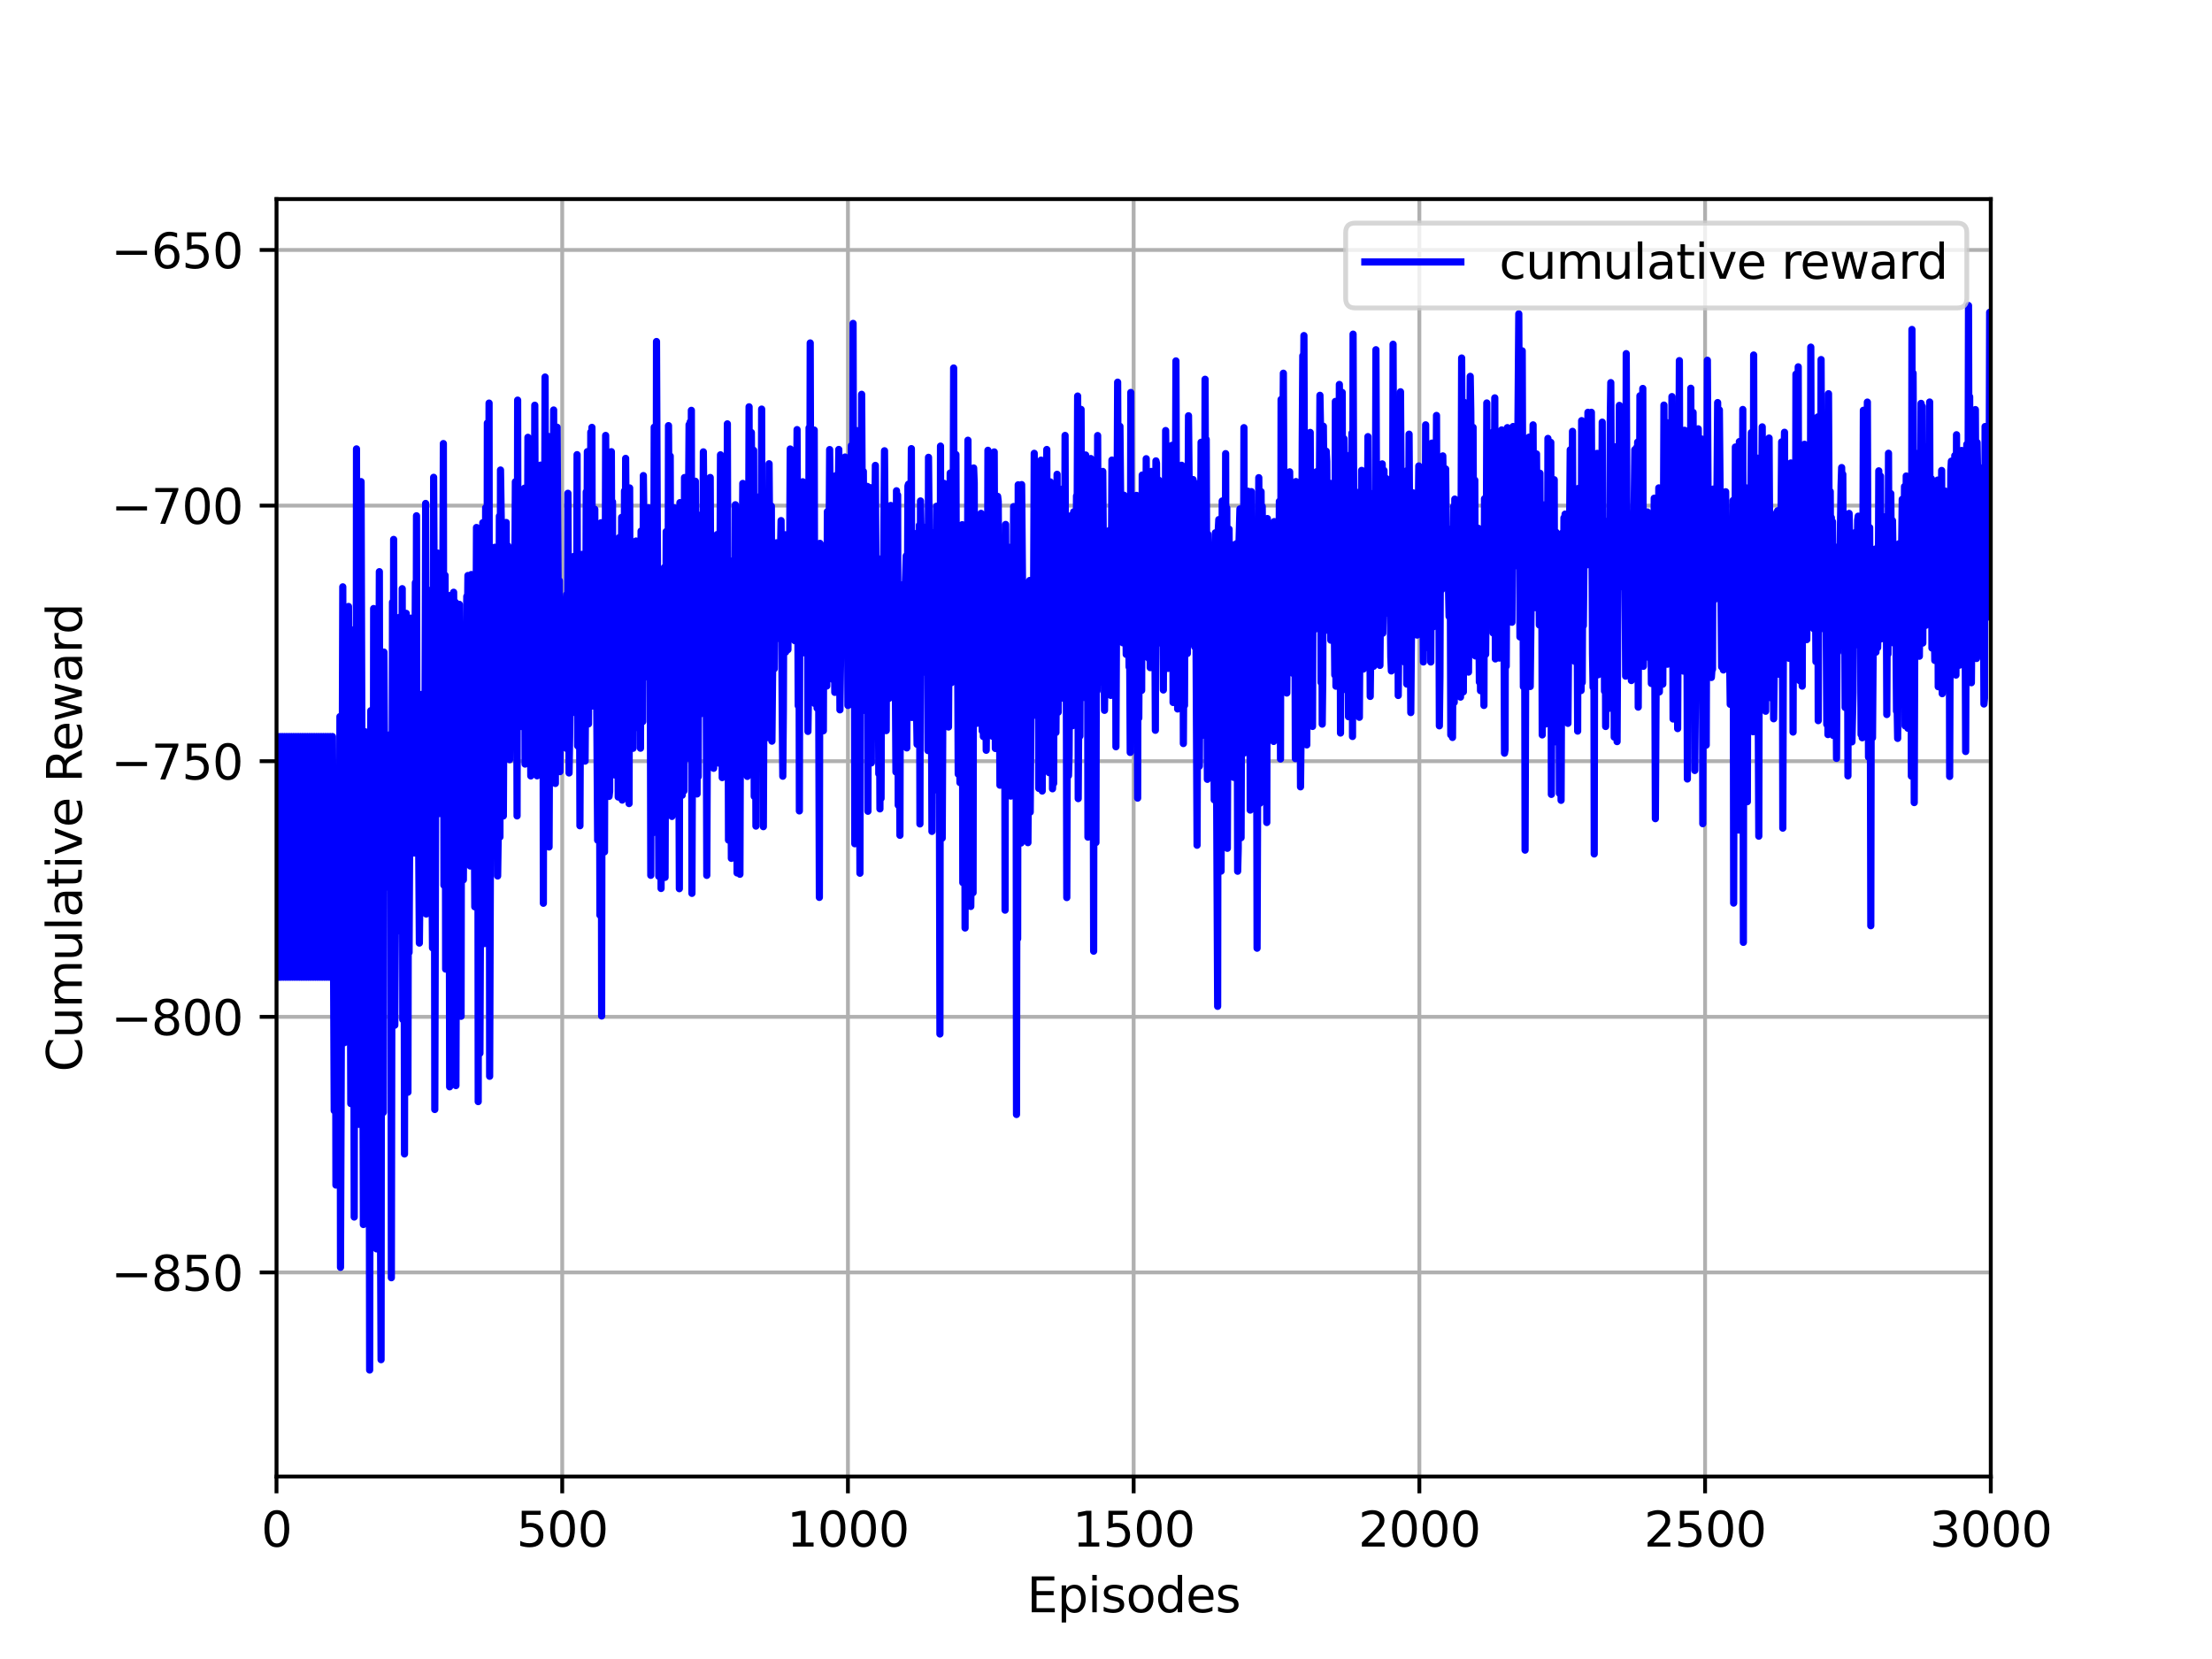 <?xml version="1.0" encoding="utf-8" standalone="no"?>
<!DOCTYPE svg PUBLIC "-//W3C//DTD SVG 1.1//EN"
  "http://www.w3.org/Graphics/SVG/1.1/DTD/svg11.dtd">
<svg height="345.6pt" version="1.1" viewBox="0 0 460.8 345.6" width="460.8pt" xmlns="http://www.w3.org/2000/svg" xmlns:xlink="http://www.w3.org/1999/xlink">
 <defs>
  <style type="text/css">*{stroke-linecap:butt;stroke-linejoin:round;}</style>
 </defs>
 <g id="figure_1">
  <g id="patch_1">
   <path d="M 0 345.6 
L 460.8 345.6 
L 460.8 0 
L 0 0 
z
" style="fill:#ffffff;"/>
  </g>
  <g id="axes_1">
   <g id="patch_2">
    <path d="M 57.6 307.584 
L 414.72 307.584 
L 414.72 41.472 
L 57.6 41.472 
z
" style="fill:#ffffff;"/>
   </g>
   <g id="matplotlib.axis_1">
    <g id="xtick_1">
     <g id="line2d_1">
      <path clip-path="url(#pe85d7b7230)" d="M 57.6 307.584 
L 57.6 41.472 
" style="fill:none;stroke:#b0b0b0;stroke-linecap:square;stroke-width:0.8;"/>
     </g>
     <g id="line2d_2">
      <defs>
       <path d="M 0 0 
L 0 3.5 
" id="mbf995cac1d" style="stroke:#000000;stroke-width:0.8;"/>
      </defs>
      <g>
       <use style="stroke:#000000;stroke-width:0.8;" x="57.6" xlink:href="#mbf995cac1d" y="307.584"/>
      </g>
     </g>
     <g id="text_1">
      <!-- 0 -->
      <g transform="translate(54.419 322.182)scale(0.1 -0.1)">
       <defs>
        <path d="M 2034 4250 
Q 1547 4250 1301 3770 
Q 1056 3291 1056 2328 
Q 1056 1369 1301 889 
Q 1547 409 2034 409 
Q 2525 409 2770 889 
Q 3016 1369 3016 2328 
Q 3016 3291 2770 3770 
Q 2525 4250 2034 4250 
z
M 2034 4750 
Q 2819 4750 3233 4129 
Q 3647 3509 3647 2328 
Q 3647 1150 3233 529 
Q 2819 -91 2034 -91 
Q 1250 -91 836 529 
Q 422 1150 422 2328 
Q 422 3509 836 4129 
Q 1250 4750 2034 4750 
z
" id="DejaVuSans-30" transform="scale(0.016)"/>
       </defs>
       <use xlink:href="#DejaVuSans-30"/>
      </g>
     </g>
    </g>
    <g id="xtick_2">
     <g id="line2d_3">
      <path clip-path="url(#pe85d7b7230)" d="M 117.12 307.584 
L 117.12 41.472 
" style="fill:none;stroke:#b0b0b0;stroke-linecap:square;stroke-width:0.8;"/>
     </g>
     <g id="line2d_4">
      <g>
       <use style="stroke:#000000;stroke-width:0.8;" x="117.12" xlink:href="#mbf995cac1d" y="307.584"/>
      </g>
     </g>
     <g id="text_2">
      <!-- 500 -->
      <g transform="translate(107.576 322.182)scale(0.1 -0.1)">
       <defs>
        <path d="M 691 4666 
L 3169 4666 
L 3169 4134 
L 1269 4134 
L 1269 2991 
Q 1406 3038 1543 3061 
Q 1681 3084 1819 3084 
Q 2600 3084 3056 2656 
Q 3513 2228 3513 1497 
Q 3513 744 3044 326 
Q 2575 -91 1722 -91 
Q 1428 -91 1123 -41 
Q 819 9 494 109 
L 494 744 
Q 775 591 1075 516 
Q 1375 441 1709 441 
Q 2250 441 2565 725 
Q 2881 1009 2881 1497 
Q 2881 1984 2565 2268 
Q 2250 2553 1709 2553 
Q 1456 2553 1204 2497 
Q 953 2441 691 2322 
L 691 4666 
z
" id="DejaVuSans-35" transform="scale(0.016)"/>
       </defs>
       <use xlink:href="#DejaVuSans-35"/>
       <use x="63.623" xlink:href="#DejaVuSans-30"/>
       <use x="127.246" xlink:href="#DejaVuSans-30"/>
      </g>
     </g>
    </g>
    <g id="xtick_3">
     <g id="line2d_5">
      <path clip-path="url(#pe85d7b7230)" d="M 176.64 307.584 
L 176.64 41.472 
" style="fill:none;stroke:#b0b0b0;stroke-linecap:square;stroke-width:0.8;"/>
     </g>
     <g id="line2d_6">
      <g>
       <use style="stroke:#000000;stroke-width:0.8;" x="176.64" xlink:href="#mbf995cac1d" y="307.584"/>
      </g>
     </g>
     <g id="text_3">
      <!-- 1000 -->
      <g transform="translate(163.915 322.182)scale(0.1 -0.1)">
       <defs>
        <path d="M 794 531 
L 1825 531 
L 1825 4091 
L 703 3866 
L 703 4441 
L 1819 4666 
L 2450 4666 
L 2450 531 
L 3481 531 
L 3481 0 
L 794 0 
L 794 531 
z
" id="DejaVuSans-31" transform="scale(0.016)"/>
       </defs>
       <use xlink:href="#DejaVuSans-31"/>
       <use x="63.623" xlink:href="#DejaVuSans-30"/>
       <use x="127.246" xlink:href="#DejaVuSans-30"/>
       <use x="190.869" xlink:href="#DejaVuSans-30"/>
      </g>
     </g>
    </g>
    <g id="xtick_4">
     <g id="line2d_7">
      <path clip-path="url(#pe85d7b7230)" d="M 236.16 307.584 
L 236.16 41.472 
" style="fill:none;stroke:#b0b0b0;stroke-linecap:square;stroke-width:0.8;"/>
     </g>
     <g id="line2d_8">
      <g>
       <use style="stroke:#000000;stroke-width:0.8;" x="236.16" xlink:href="#mbf995cac1d" y="307.584"/>
      </g>
     </g>
     <g id="text_4">
      <!-- 1500 -->
      <g transform="translate(223.435 322.182)scale(0.1 -0.1)">
       <use xlink:href="#DejaVuSans-31"/>
       <use x="63.623" xlink:href="#DejaVuSans-35"/>
       <use x="127.246" xlink:href="#DejaVuSans-30"/>
       <use x="190.869" xlink:href="#DejaVuSans-30"/>
      </g>
     </g>
    </g>
    <g id="xtick_5">
     <g id="line2d_9">
      <path clip-path="url(#pe85d7b7230)" d="M 295.68 307.584 
L 295.68 41.472 
" style="fill:none;stroke:#b0b0b0;stroke-linecap:square;stroke-width:0.8;"/>
     </g>
     <g id="line2d_10">
      <g>
       <use style="stroke:#000000;stroke-width:0.8;" x="295.68" xlink:href="#mbf995cac1d" y="307.584"/>
      </g>
     </g>
     <g id="text_5">
      <!-- 2000 -->
      <g transform="translate(282.955 322.182)scale(0.1 -0.1)">
       <defs>
        <path d="M 1228 531 
L 3431 531 
L 3431 0 
L 469 0 
L 469 531 
Q 828 903 1448 1529 
Q 2069 2156 2228 2338 
Q 2531 2678 2651 2914 
Q 2772 3150 2772 3378 
Q 2772 3750 2511 3984 
Q 2250 4219 1831 4219 
Q 1534 4219 1204 4116 
Q 875 4013 500 3803 
L 500 4441 
Q 881 4594 1212 4672 
Q 1544 4750 1819 4750 
Q 2544 4750 2975 4387 
Q 3406 4025 3406 3419 
Q 3406 3131 3298 2873 
Q 3191 2616 2906 2266 
Q 2828 2175 2409 1742 
Q 1991 1309 1228 531 
z
" id="DejaVuSans-32" transform="scale(0.016)"/>
       </defs>
       <use xlink:href="#DejaVuSans-32"/>
       <use x="63.623" xlink:href="#DejaVuSans-30"/>
       <use x="127.246" xlink:href="#DejaVuSans-30"/>
       <use x="190.869" xlink:href="#DejaVuSans-30"/>
      </g>
     </g>
    </g>
    <g id="xtick_6">
     <g id="line2d_11">
      <path clip-path="url(#pe85d7b7230)" d="M 355.2 307.584 
L 355.2 41.472 
" style="fill:none;stroke:#b0b0b0;stroke-linecap:square;stroke-width:0.8;"/>
     </g>
     <g id="line2d_12">
      <g>
       <use style="stroke:#000000;stroke-width:0.8;" x="355.2" xlink:href="#mbf995cac1d" y="307.584"/>
      </g>
     </g>
     <g id="text_6">
      <!-- 2500 -->
      <g transform="translate(342.475 322.182)scale(0.1 -0.1)">
       <use xlink:href="#DejaVuSans-32"/>
       <use x="63.623" xlink:href="#DejaVuSans-35"/>
       <use x="127.246" xlink:href="#DejaVuSans-30"/>
       <use x="190.869" xlink:href="#DejaVuSans-30"/>
      </g>
     </g>
    </g>
    <g id="xtick_7">
     <g id="line2d_13">
      <path clip-path="url(#pe85d7b7230)" d="M 414.72 307.584 
L 414.72 41.472 
" style="fill:none;stroke:#b0b0b0;stroke-linecap:square;stroke-width:0.8;"/>
     </g>
     <g id="line2d_14">
      <g>
       <use style="stroke:#000000;stroke-width:0.8;" x="414.72" xlink:href="#mbf995cac1d" y="307.584"/>
      </g>
     </g>
     <g id="text_7">
      <!-- 3000 -->
      <g transform="translate(401.995 322.182)scale(0.1 -0.1)">
       <defs>
        <path d="M 2597 2516 
Q 3050 2419 3304 2112 
Q 3559 1806 3559 1356 
Q 3559 666 3084 287 
Q 2609 -91 1734 -91 
Q 1441 -91 1130 -33 
Q 819 25 488 141 
L 488 750 
Q 750 597 1062 519 
Q 1375 441 1716 441 
Q 2309 441 2620 675 
Q 2931 909 2931 1356 
Q 2931 1769 2642 2001 
Q 2353 2234 1838 2234 
L 1294 2234 
L 1294 2753 
L 1863 2753 
Q 2328 2753 2575 2939 
Q 2822 3125 2822 3475 
Q 2822 3834 2567 4026 
Q 2313 4219 1838 4219 
Q 1578 4219 1281 4162 
Q 984 4106 628 3988 
L 628 4550 
Q 988 4650 1302 4700 
Q 1616 4750 1894 4750 
Q 2613 4750 3031 4423 
Q 3450 4097 3450 3541 
Q 3450 3153 3228 2886 
Q 3006 2619 2597 2516 
z
" id="DejaVuSans-33" transform="scale(0.016)"/>
       </defs>
       <use xlink:href="#DejaVuSans-33"/>
       <use x="63.623" xlink:href="#DejaVuSans-30"/>
       <use x="127.246" xlink:href="#DejaVuSans-30"/>
       <use x="190.869" xlink:href="#DejaVuSans-30"/>
      </g>
     </g>
    </g>
    <g id="text_8">
     <!-- Episodes -->
     <g transform="translate(213.918 335.861)scale(0.1 -0.1)">
      <defs>
       <path d="M 628 4666 
L 3578 4666 
L 3578 4134 
L 1259 4134 
L 1259 2753 
L 3481 2753 
L 3481 2222 
L 1259 2222 
L 1259 531 
L 3634 531 
L 3634 0 
L 628 0 
L 628 4666 
z
" id="DejaVuSans-45" transform="scale(0.016)"/>
       <path d="M 1159 525 
L 1159 -1331 
L 581 -1331 
L 581 3500 
L 1159 3500 
L 1159 2969 
Q 1341 3281 1617 3432 
Q 1894 3584 2278 3584 
Q 2916 3584 3314 3078 
Q 3713 2572 3713 1747 
Q 3713 922 3314 415 
Q 2916 -91 2278 -91 
Q 1894 -91 1617 61 
Q 1341 213 1159 525 
z
M 3116 1747 
Q 3116 2381 2855 2742 
Q 2594 3103 2138 3103 
Q 1681 3103 1420 2742 
Q 1159 2381 1159 1747 
Q 1159 1113 1420 752 
Q 1681 391 2138 391 
Q 2594 391 2855 752 
Q 3116 1113 3116 1747 
z
" id="DejaVuSans-70" transform="scale(0.016)"/>
       <path d="M 603 3500 
L 1178 3500 
L 1178 0 
L 603 0 
L 603 3500 
z
M 603 4863 
L 1178 4863 
L 1178 4134 
L 603 4134 
L 603 4863 
z
" id="DejaVuSans-69" transform="scale(0.016)"/>
       <path d="M 2834 3397 
L 2834 2853 
Q 2591 2978 2328 3040 
Q 2066 3103 1784 3103 
Q 1356 3103 1142 2972 
Q 928 2841 928 2578 
Q 928 2378 1081 2264 
Q 1234 2150 1697 2047 
L 1894 2003 
Q 2506 1872 2764 1633 
Q 3022 1394 3022 966 
Q 3022 478 2636 193 
Q 2250 -91 1575 -91 
Q 1294 -91 989 -36 
Q 684 19 347 128 
L 347 722 
Q 666 556 975 473 
Q 1284 391 1588 391 
Q 1994 391 2212 530 
Q 2431 669 2431 922 
Q 2431 1156 2273 1281 
Q 2116 1406 1581 1522 
L 1381 1569 
Q 847 1681 609 1914 
Q 372 2147 372 2553 
Q 372 3047 722 3315 
Q 1072 3584 1716 3584 
Q 2034 3584 2315 3537 
Q 2597 3491 2834 3397 
z
" id="DejaVuSans-73" transform="scale(0.016)"/>
       <path d="M 1959 3097 
Q 1497 3097 1228 2736 
Q 959 2375 959 1747 
Q 959 1119 1226 758 
Q 1494 397 1959 397 
Q 2419 397 2687 759 
Q 2956 1122 2956 1747 
Q 2956 2369 2687 2733 
Q 2419 3097 1959 3097 
z
M 1959 3584 
Q 2709 3584 3137 3096 
Q 3566 2609 3566 1747 
Q 3566 888 3137 398 
Q 2709 -91 1959 -91 
Q 1206 -91 779 398 
Q 353 888 353 1747 
Q 353 2609 779 3096 
Q 1206 3584 1959 3584 
z
" id="DejaVuSans-6f" transform="scale(0.016)"/>
       <path d="M 2906 2969 
L 2906 4863 
L 3481 4863 
L 3481 0 
L 2906 0 
L 2906 525 
Q 2725 213 2448 61 
Q 2172 -91 1784 -91 
Q 1150 -91 751 415 
Q 353 922 353 1747 
Q 353 2572 751 3078 
Q 1150 3584 1784 3584 
Q 2172 3584 2448 3432 
Q 2725 3281 2906 2969 
z
M 947 1747 
Q 947 1113 1208 752 
Q 1469 391 1925 391 
Q 2381 391 2643 752 
Q 2906 1113 2906 1747 
Q 2906 2381 2643 2742 
Q 2381 3103 1925 3103 
Q 1469 3103 1208 2742 
Q 947 2381 947 1747 
z
" id="DejaVuSans-64" transform="scale(0.016)"/>
       <path d="M 3597 1894 
L 3597 1613 
L 953 1613 
Q 991 1019 1311 708 
Q 1631 397 2203 397 
Q 2534 397 2845 478 
Q 3156 559 3463 722 
L 3463 178 
Q 3153 47 2828 -22 
Q 2503 -91 2169 -91 
Q 1331 -91 842 396 
Q 353 884 353 1716 
Q 353 2575 817 3079 
Q 1281 3584 2069 3584 
Q 2775 3584 3186 3129 
Q 3597 2675 3597 1894 
z
M 3022 2063 
Q 3016 2534 2758 2815 
Q 2500 3097 2075 3097 
Q 1594 3097 1305 2825 
Q 1016 2553 972 2059 
L 3022 2063 
z
" id="DejaVuSans-65" transform="scale(0.016)"/>
      </defs>
      <use xlink:href="#DejaVuSans-45"/>
      <use x="63.184" xlink:href="#DejaVuSans-70"/>
      <use x="126.66" xlink:href="#DejaVuSans-69"/>
      <use x="154.443" xlink:href="#DejaVuSans-73"/>
      <use x="206.543" xlink:href="#DejaVuSans-6f"/>
      <use x="267.725" xlink:href="#DejaVuSans-64"/>
      <use x="331.201" xlink:href="#DejaVuSans-65"/>
      <use x="392.725" xlink:href="#DejaVuSans-73"/>
     </g>
    </g>
   </g>
   <g id="matplotlib.axis_2">
    <g id="ytick_1">
     <g id="line2d_15">
      <path clip-path="url(#pe85d7b7230)" d="M 57.6 265.071 
L 414.72 265.071 
" style="fill:none;stroke:#b0b0b0;stroke-linecap:square;stroke-width:0.8;"/>
     </g>
     <g id="line2d_16">
      <defs>
       <path d="M 0 0 
L -3.5 0 
" id="m6190561c7c" style="stroke:#000000;stroke-width:0.8;"/>
      </defs>
      <g>
       <use style="stroke:#000000;stroke-width:0.8;" x="57.6" xlink:href="#m6190561c7c" y="265.071"/>
      </g>
     </g>
     <g id="text_9">
      <!-- −850 -->
      <g transform="translate(23.133 268.87)scale(0.1 -0.1)">
       <defs>
        <path d="M 678 2272 
L 4684 2272 
L 4684 1741 
L 678 1741 
L 678 2272 
z
" id="DejaVuSans-2212" transform="scale(0.016)"/>
        <path d="M 2034 2216 
Q 1584 2216 1326 1975 
Q 1069 1734 1069 1313 
Q 1069 891 1326 650 
Q 1584 409 2034 409 
Q 2484 409 2743 651 
Q 3003 894 3003 1313 
Q 3003 1734 2745 1975 
Q 2488 2216 2034 2216 
z
M 1403 2484 
Q 997 2584 770 2862 
Q 544 3141 544 3541 
Q 544 4100 942 4425 
Q 1341 4750 2034 4750 
Q 2731 4750 3128 4425 
Q 3525 4100 3525 3541 
Q 3525 3141 3298 2862 
Q 3072 2584 2669 2484 
Q 3125 2378 3379 2068 
Q 3634 1759 3634 1313 
Q 3634 634 3220 271 
Q 2806 -91 2034 -91 
Q 1263 -91 848 271 
Q 434 634 434 1313 
Q 434 1759 690 2068 
Q 947 2378 1403 2484 
z
M 1172 3481 
Q 1172 3119 1398 2916 
Q 1625 2713 2034 2713 
Q 2441 2713 2670 2916 
Q 2900 3119 2900 3481 
Q 2900 3844 2670 4047 
Q 2441 4250 2034 4250 
Q 1625 4250 1398 4047 
Q 1172 3844 1172 3481 
z
" id="DejaVuSans-38" transform="scale(0.016)"/>
       </defs>
       <use xlink:href="#DejaVuSans-2212"/>
       <use x="83.789" xlink:href="#DejaVuSans-38"/>
       <use x="147.412" xlink:href="#DejaVuSans-35"/>
       <use x="211.035" xlink:href="#DejaVuSans-30"/>
      </g>
     </g>
    </g>
    <g id="ytick_2">
     <g id="line2d_17">
      <path clip-path="url(#pe85d7b7230)" d="M 57.6 211.822 
L 414.72 211.822 
" style="fill:none;stroke:#b0b0b0;stroke-linecap:square;stroke-width:0.8;"/>
     </g>
     <g id="line2d_18">
      <g>
       <use style="stroke:#000000;stroke-width:0.8;" x="57.6" xlink:href="#m6190561c7c" y="211.822"/>
      </g>
     </g>
     <g id="text_10">
      <!-- −800 -->
      <g transform="translate(23.133 215.621)scale(0.1 -0.1)">
       <use xlink:href="#DejaVuSans-2212"/>
       <use x="83.789" xlink:href="#DejaVuSans-38"/>
       <use x="147.412" xlink:href="#DejaVuSans-30"/>
       <use x="211.035" xlink:href="#DejaVuSans-30"/>
      </g>
     </g>
    </g>
    <g id="ytick_3">
     <g id="line2d_19">
      <path clip-path="url(#pe85d7b7230)" d="M 57.6 158.573 
L 414.72 158.573 
" style="fill:none;stroke:#b0b0b0;stroke-linecap:square;stroke-width:0.8;"/>
     </g>
     <g id="line2d_20">
      <g>
       <use style="stroke:#000000;stroke-width:0.8;" x="57.6" xlink:href="#m6190561c7c" y="158.573"/>
      </g>
     </g>
     <g id="text_11">
      <!-- −750 -->
      <g transform="translate(23.133 162.372)scale(0.1 -0.1)">
       <defs>
        <path d="M 525 4666 
L 3525 4666 
L 3525 4397 
L 1831 0 
L 1172 0 
L 2766 4134 
L 525 4134 
L 525 4666 
z
" id="DejaVuSans-37" transform="scale(0.016)"/>
       </defs>
       <use xlink:href="#DejaVuSans-2212"/>
       <use x="83.789" xlink:href="#DejaVuSans-37"/>
       <use x="147.412" xlink:href="#DejaVuSans-35"/>
       <use x="211.035" xlink:href="#DejaVuSans-30"/>
      </g>
     </g>
    </g>
    <g id="ytick_4">
     <g id="line2d_21">
      <path clip-path="url(#pe85d7b7230)" d="M 57.6 105.324 
L 414.72 105.324 
" style="fill:none;stroke:#b0b0b0;stroke-linecap:square;stroke-width:0.8;"/>
     </g>
     <g id="line2d_22">
      <g>
       <use style="stroke:#000000;stroke-width:0.8;" x="57.6" xlink:href="#m6190561c7c" y="105.324"/>
      </g>
     </g>
     <g id="text_12">
      <!-- −700 -->
      <g transform="translate(23.133 109.123)scale(0.1 -0.1)">
       <use xlink:href="#DejaVuSans-2212"/>
       <use x="83.789" xlink:href="#DejaVuSans-37"/>
       <use x="147.412" xlink:href="#DejaVuSans-30"/>
       <use x="211.035" xlink:href="#DejaVuSans-30"/>
      </g>
     </g>
    </g>
    <g id="ytick_5">
     <g id="line2d_23">
      <path clip-path="url(#pe85d7b7230)" d="M 57.6 52.075 
L 414.72 52.075 
" style="fill:none;stroke:#b0b0b0;stroke-linecap:square;stroke-width:0.8;"/>
     </g>
     <g id="line2d_24">
      <g>
       <use style="stroke:#000000;stroke-width:0.8;" x="57.6" xlink:href="#m6190561c7c" y="52.075"/>
      </g>
     </g>
     <g id="text_13">
      <!-- −650 -->
      <g transform="translate(23.133 55.874)scale(0.1 -0.1)">
       <defs>
        <path d="M 2113 2584 
Q 1688 2584 1439 2293 
Q 1191 2003 1191 1497 
Q 1191 994 1439 701 
Q 1688 409 2113 409 
Q 2538 409 2786 701 
Q 3034 994 3034 1497 
Q 3034 2003 2786 2293 
Q 2538 2584 2113 2584 
z
M 3366 4563 
L 3366 3988 
Q 3128 4100 2886 4159 
Q 2644 4219 2406 4219 
Q 1781 4219 1451 3797 
Q 1122 3375 1075 2522 
Q 1259 2794 1537 2939 
Q 1816 3084 2150 3084 
Q 2853 3084 3261 2657 
Q 3669 2231 3669 1497 
Q 3669 778 3244 343 
Q 2819 -91 2113 -91 
Q 1303 -91 875 529 
Q 447 1150 447 2328 
Q 447 3434 972 4092 
Q 1497 4750 2381 4750 
Q 2619 4750 2861 4703 
Q 3103 4656 3366 4563 
z
" id="DejaVuSans-36" transform="scale(0.016)"/>
       </defs>
       <use xlink:href="#DejaVuSans-2212"/>
       <use x="83.789" xlink:href="#DejaVuSans-36"/>
       <use x="147.412" xlink:href="#DejaVuSans-35"/>
       <use x="211.035" xlink:href="#DejaVuSans-30"/>
      </g>
     </g>
    </g>
    <g id="text_14">
     <!-- Cumulative Reward -->
     <g transform="translate(17.053 223.276)rotate(-90)scale(0.1 -0.1)">
      <defs>
       <path d="M 4122 4306 
L 4122 3641 
Q 3803 3938 3442 4084 
Q 3081 4231 2675 4231 
Q 1875 4231 1450 3742 
Q 1025 3253 1025 2328 
Q 1025 1406 1450 917 
Q 1875 428 2675 428 
Q 3081 428 3442 575 
Q 3803 722 4122 1019 
L 4122 359 
Q 3791 134 3420 21 
Q 3050 -91 2638 -91 
Q 1578 -91 968 557 
Q 359 1206 359 2328 
Q 359 3453 968 4101 
Q 1578 4750 2638 4750 
Q 3056 4750 3426 4639 
Q 3797 4528 4122 4306 
z
" id="DejaVuSans-43" transform="scale(0.016)"/>
       <path d="M 544 1381 
L 544 3500 
L 1119 3500 
L 1119 1403 
Q 1119 906 1312 657 
Q 1506 409 1894 409 
Q 2359 409 2629 706 
Q 2900 1003 2900 1516 
L 2900 3500 
L 3475 3500 
L 3475 0 
L 2900 0 
L 2900 538 
Q 2691 219 2414 64 
Q 2138 -91 1772 -91 
Q 1169 -91 856 284 
Q 544 659 544 1381 
z
M 1991 3584 
L 1991 3584 
z
" id="DejaVuSans-75" transform="scale(0.016)"/>
       <path d="M 3328 2828 
Q 3544 3216 3844 3400 
Q 4144 3584 4550 3584 
Q 5097 3584 5394 3201 
Q 5691 2819 5691 2113 
L 5691 0 
L 5113 0 
L 5113 2094 
Q 5113 2597 4934 2840 
Q 4756 3084 4391 3084 
Q 3944 3084 3684 2787 
Q 3425 2491 3425 1978 
L 3425 0 
L 2847 0 
L 2847 2094 
Q 2847 2600 2669 2842 
Q 2491 3084 2119 3084 
Q 1678 3084 1418 2786 
Q 1159 2488 1159 1978 
L 1159 0 
L 581 0 
L 581 3500 
L 1159 3500 
L 1159 2956 
Q 1356 3278 1631 3431 
Q 1906 3584 2284 3584 
Q 2666 3584 2933 3390 
Q 3200 3197 3328 2828 
z
" id="DejaVuSans-6d" transform="scale(0.016)"/>
       <path d="M 603 4863 
L 1178 4863 
L 1178 0 
L 603 0 
L 603 4863 
z
" id="DejaVuSans-6c" transform="scale(0.016)"/>
       <path d="M 2194 1759 
Q 1497 1759 1228 1600 
Q 959 1441 959 1056 
Q 959 750 1161 570 
Q 1363 391 1709 391 
Q 2188 391 2477 730 
Q 2766 1069 2766 1631 
L 2766 1759 
L 2194 1759 
z
M 3341 1997 
L 3341 0 
L 2766 0 
L 2766 531 
Q 2569 213 2275 61 
Q 1981 -91 1556 -91 
Q 1019 -91 701 211 
Q 384 513 384 1019 
Q 384 1609 779 1909 
Q 1175 2209 1959 2209 
L 2766 2209 
L 2766 2266 
Q 2766 2663 2505 2880 
Q 2244 3097 1772 3097 
Q 1472 3097 1187 3025 
Q 903 2953 641 2809 
L 641 3341 
Q 956 3463 1253 3523 
Q 1550 3584 1831 3584 
Q 2591 3584 2966 3190 
Q 3341 2797 3341 1997 
z
" id="DejaVuSans-61" transform="scale(0.016)"/>
       <path d="M 1172 4494 
L 1172 3500 
L 2356 3500 
L 2356 3053 
L 1172 3053 
L 1172 1153 
Q 1172 725 1289 603 
Q 1406 481 1766 481 
L 2356 481 
L 2356 0 
L 1766 0 
Q 1100 0 847 248 
Q 594 497 594 1153 
L 594 3053 
L 172 3053 
L 172 3500 
L 594 3500 
L 594 4494 
L 1172 4494 
z
" id="DejaVuSans-74" transform="scale(0.016)"/>
       <path d="M 191 3500 
L 800 3500 
L 1894 563 
L 2988 3500 
L 3597 3500 
L 2284 0 
L 1503 0 
L 191 3500 
z
" id="DejaVuSans-76" transform="scale(0.016)"/>
       <path id="DejaVuSans-20" transform="scale(0.016)"/>
       <path d="M 2841 2188 
Q 3044 2119 3236 1894 
Q 3428 1669 3622 1275 
L 4263 0 
L 3584 0 
L 2988 1197 
Q 2756 1666 2539 1819 
Q 2322 1972 1947 1972 
L 1259 1972 
L 1259 0 
L 628 0 
L 628 4666 
L 2053 4666 
Q 2853 4666 3247 4331 
Q 3641 3997 3641 3322 
Q 3641 2881 3436 2590 
Q 3231 2300 2841 2188 
z
M 1259 4147 
L 1259 2491 
L 2053 2491 
Q 2509 2491 2742 2702 
Q 2975 2913 2975 3322 
Q 2975 3731 2742 3939 
Q 2509 4147 2053 4147 
L 1259 4147 
z
" id="DejaVuSans-52" transform="scale(0.016)"/>
       <path d="M 269 3500 
L 844 3500 
L 1563 769 
L 2278 3500 
L 2956 3500 
L 3675 769 
L 4391 3500 
L 4966 3500 
L 4050 0 
L 3372 0 
L 2619 2869 
L 1863 0 
L 1184 0 
L 269 3500 
z
" id="DejaVuSans-77" transform="scale(0.016)"/>
       <path d="M 2631 2963 
Q 2534 3019 2420 3045 
Q 2306 3072 2169 3072 
Q 1681 3072 1420 2755 
Q 1159 2438 1159 1844 
L 1159 0 
L 581 0 
L 581 3500 
L 1159 3500 
L 1159 2956 
Q 1341 3275 1631 3429 
Q 1922 3584 2338 3584 
Q 2397 3584 2469 3576 
Q 2541 3569 2628 3553 
L 2631 2963 
z
" id="DejaVuSans-72" transform="scale(0.016)"/>
      </defs>
      <use xlink:href="#DejaVuSans-43"/>
      <use x="69.824" xlink:href="#DejaVuSans-75"/>
      <use x="133.203" xlink:href="#DejaVuSans-6d"/>
      <use x="230.615" xlink:href="#DejaVuSans-75"/>
      <use x="293.994" xlink:href="#DejaVuSans-6c"/>
      <use x="321.777" xlink:href="#DejaVuSans-61"/>
      <use x="383.057" xlink:href="#DejaVuSans-74"/>
      <use x="422.266" xlink:href="#DejaVuSans-69"/>
      <use x="450.049" xlink:href="#DejaVuSans-76"/>
      <use x="509.229" xlink:href="#DejaVuSans-65"/>
      <use x="570.752" xlink:href="#DejaVuSans-20"/>
      <use x="602.539" xlink:href="#DejaVuSans-52"/>
      <use x="667.521" xlink:href="#DejaVuSans-65"/>
      <use x="729.045" xlink:href="#DejaVuSans-77"/>
      <use x="810.832" xlink:href="#DejaVuSans-61"/>
      <use x="872.111" xlink:href="#DejaVuSans-72"/>
      <use x="911.475" xlink:href="#DejaVuSans-64"/>
     </g>
    </g>
   </g>
   <g id="line2d_25">
    <path clip-path="url(#pe85d7b7230)" d="M 57.6 203.566 
L 57.838 153.441 
L 58.076 203.566 
L 58.314 153.441 
L 58.552 203.566 
L 58.79 153.441 
L 59.028 203.566 
L 59.267 153.441 
L 59.505 203.566 
L 59.743 153.441 
L 59.981 203.566 
L 60.219 153.441 
L 60.457 203.566 
L 60.695 153.441 
L 60.933 203.566 
L 61.171 153.441 
L 61.409 203.566 
L 61.647 153.441 
L 61.885 203.566 
L 62.124 153.441 
L 62.362 203.566 
L 62.6 153.441 
L 62.838 203.566 
L 63.076 153.441 
L 63.314 203.566 
L 63.552 153.441 
L 63.79 203.566 
L 64.028 153.441 
L 64.266 203.566 
L 64.504 153.441 
L 64.742 203.566 
L 64.98 153.441 
L 65.219 203.566 
L 65.457 153.441 
L 65.695 203.566 
L 65.933 153.441 
L 66.171 203.566 
L 66.409 153.441 
L 66.647 203.566 
L 66.885 153.441 
L 67.123 203.566 
L 67.361 153.441 
L 67.599 203.566 
L 67.837 153.441 
L 68.076 203.566 
L 68.314 153.441 
L 68.552 203.566 
L 68.79 153.441 
L 69.028 203.566 
L 69.266 153.441 
L 69.623 231.369 
L 69.861 170.527 
L 69.98 246.873 
L 70.099 238.576 
L 70.337 171.926 
L 70.456 201.173 
L 70.575 174.631 
L 70.694 212.918 
L 70.813 149.277 
L 70.932 264.011 
L 71.171 198.441 
L 71.409 122.247 
L 71.528 188.245 
L 71.647 191.267 
L 71.766 217.202 
L 71.885 171.864 
L 72.123 208.712 
L 72.242 143.775 
L 72.361 146.845 
L 72.48 202.084 
L 72.599 126.337 
L 72.718 149.905 
L 72.837 213.667 
L 72.956 191.702 
L 73.075 229.901 
L 73.194 181.513 
L 73.313 219.52 
L 73.432 131.234 
L 73.551 224.236 
L 73.67 185.796 
L 73.789 253.53 
L 73.908 166.161 
L 74.028 185.267 
L 74.147 224.16 
L 74.266 93.511 
L 74.385 178.136 
L 74.504 166.806 
L 74.623 182.503 
L 74.742 234.216 
L 74.861 130.284 
L 75.099 183.37 
L 75.218 100.333 
L 75.694 255.092 
L 76.051 152.427 
L 76.17 169.024 
L 76.289 231.888 
L 76.527 158.67 
L 76.646 244.266 
L 76.765 202.019 
L 76.884 207.057 
L 77.004 285.408 
L 77.242 148.044 
L 77.48 215.52 
L 77.599 174.449 
L 77.718 221.968 
L 77.837 126.771 
L 78.194 189.034 
L 78.313 176.554 
L 78.432 260.161 
L 78.67 173.453 
L 78.789 190.496 
L 79.027 119.088 
L 79.265 255.022 
L 79.384 283.247 
L 79.503 164.711 
L 79.622 209.064 
L 79.741 172.371 
L 79.86 231.726 
L 79.98 135.841 
L 80.218 175.941 
L 80.456 156.727 
L 80.694 182.006 
L 80.932 168.498 
L 81.051 184.88 
L 81.17 153.077 
L 81.408 161.696 
L 81.527 266.176 
L 81.765 125.455 
L 81.884 203.468 
L 82.003 112.371 
L 82.241 213.57 
L 82.36 193.921 
L 82.479 147.927 
L 82.598 171.737 
L 82.717 138.113 
L 82.956 164.039 
L 83.075 159.749 
L 83.194 128.605 
L 83.432 192.446 
L 83.551 155.403 
L 83.67 194.146 
L 83.789 122.631 
L 83.908 212.388 
L 84.146 160.52 
L 84.265 240.393 
L 84.384 161.902 
L 84.503 197.994 
L 84.622 127.773 
L 84.741 226.526 
L 84.86 183.687 
L 84.979 227.528 
L 85.098 165.385 
L 85.217 198.409 
L 85.574 128.779 
L 85.812 173.065 
L 85.932 166.823 
L 86.051 133.622 
L 86.17 140.999 
L 86.289 177.704 
L 86.527 121.376 
L 86.646 163.791 
L 86.765 107.446 
L 86.884 175.376 
L 87.003 175.602 
L 87.122 161.828 
L 87.36 196.46 
L 87.479 185.319 
L 87.598 187.694 
L 87.836 144.662 
L 88.074 163.827 
L 88.312 156.919 
L 88.55 145.093 
L 88.669 104.874 
L 88.788 190.409 
L 89.027 134.653 
L 89.146 141.678 
L 89.265 165.719 
L 89.384 167.004 
L 89.503 122.997 
L 89.741 175.803 
L 89.86 165.459 
L 90.098 197.46 
L 90.217 166.991 
L 90.336 99.434 
L 90.455 124.56 
L 90.574 231.13 
L 90.812 145.3 
L 90.931 145.152 
L 91.05 149.5 
L 91.169 115.216 
L 91.288 149.998 
L 91.407 136.626 
L 91.526 169.48 
L 91.764 132.229 
L 92.122 157.498 
L 92.36 92.401 
L 92.479 184.416 
L 92.717 119.844 
L 92.836 201.884 
L 92.955 131.568 
L 93.074 164.926 
L 93.193 160.582 
L 93.312 128.815 
L 93.55 154.549 
L 93.669 226.404 
L 93.788 124.041 
L 93.907 136.486 
L 94.026 133.784 
L 94.145 163.717 
L 94.264 140.56 
L 94.383 182.182 
L 94.502 123.377 
L 94.621 147.749 
L 94.74 141.037 
L 94.86 125.46 
L 94.979 226.149 
L 95.217 149.471 
L 95.455 174.032 
L 95.574 172.774 
L 95.693 125.897 
L 96.05 211.712 
L 96.169 139.658 
L 96.288 178.491 
L 96.407 176.123 
L 96.526 183.289 
L 96.883 132.674 
L 97.002 164.597 
L 97.24 124.235 
L 97.359 131.519 
L 97.478 119.887 
L 97.597 145.55 
L 97.836 124.367 
L 97.955 180.403 
L 98.193 119.684 
L 98.312 167.588 
L 98.55 127.921 
L 98.669 141.47 
L 98.907 188.91 
L 99.026 119.722 
L 99.145 137.544 
L 99.264 109.882 
L 99.383 145.214 
L 99.502 119.249 
L 99.621 229.485 
L 99.74 135.713 
L 99.859 147.311 
L 99.978 219.416 
L 100.097 189.556 
L 100.216 124.64 
L 100.335 173.973 
L 100.454 157.473 
L 100.573 108.89 
L 100.931 196.565 
L 101.169 105.775 
L 101.288 179.61 
L 101.407 166.334 
L 101.526 88.127 
L 101.645 169.483 
L 101.883 83.971 
L 102.002 224.212 
L 102.24 155.655 
L 102.359 128.342 
L 102.478 177.01 
L 102.597 119.447 
L 102.716 153.994 
L 102.835 142.311 
L 103.073 114.005 
L 103.192 150.492 
L 103.311 152.312 
L 103.43 116.39 
L 103.549 127.17 
L 103.668 182.482 
L 103.788 173.92 
L 104.026 107.518 
L 104.145 174.36 
L 104.264 97.911 
L 104.502 113.952 
L 104.621 163.557 
L 104.74 138.625 
L 104.859 169.983 
L 105.097 118.245 
L 105.216 146.672 
L 105.454 108.845 
L 105.573 150.67 
L 105.692 141.114 
L 105.811 113.722 
L 105.93 118.092 
L 106.049 131.596 
L 106.168 158.26 
L 106.287 137.967 
L 106.525 152.628 
L 106.644 126.578 
L 106.883 129.282 
L 107.121 141.897 
L 107.359 100.357 
L 107.478 138.772 
L 107.597 124.257 
L 107.716 169.967 
L 107.835 83.352 
L 107.954 145.36 
L 108.43 109.88 
L 108.668 151.348 
L 108.906 129.726 
L 109.025 129.244 
L 109.144 145.463 
L 109.263 101.698 
L 109.382 159.172 
L 109.62 122.866 
L 109.859 127.227 
L 109.978 91.101 
L 110.097 128.843 
L 110.216 116.853 
L 110.454 139.242 
L 110.573 161.641 
L 110.692 105.484 
L 110.811 111.499 
L 110.93 152.039 
L 111.049 143.321 
L 111.168 143.175 
L 111.287 153.47 
L 111.406 84.415 
L 111.644 159.346 
L 111.763 145.063 
L 111.882 161.616 
L 112.001 118.331 
L 112.12 141.646 
L 112.239 110.774 
L 112.358 109.157 
L 112.477 135.13 
L 112.596 96.897 
L 112.716 125.254 
L 112.835 115.011 
L 112.954 153.446 
L 113.073 109.612 
L 113.192 188.167 
L 113.311 114.75 
L 113.43 123.286 
L 113.549 78.542 
L 113.668 122.51 
L 113.906 123.708 
L 114.025 107.179 
L 114.144 129.492 
L 114.263 90.918 
L 114.382 176.441 
L 114.62 120.75 
L 114.739 116.717 
L 114.858 125.152 
L 114.977 122.141 
L 115.096 105.408 
L 115.215 136.565 
L 115.334 85.408 
L 115.453 159.739 
L 115.572 150.333 
L 115.692 163.208 
L 115.811 106.671 
L 115.93 148.543 
L 116.049 88.994 
L 116.406 143.576 
L 116.525 120.974 
L 116.644 160.747 
L 116.763 144.262 
L 116.882 143.316 
L 117.001 128.891 
L 117.12 155.817 
L 117.239 152.264 
L 117.358 133.875 
L 117.477 147.267 
L 117.715 133.285 
L 117.834 154.384 
L 117.953 125.458 
L 118.072 123.803 
L 118.191 156.039 
L 118.31 102.757 
L 118.548 161.023 
L 118.668 153.512 
L 118.906 129.226 
L 119.144 146.784 
L 119.263 116.891 
L 119.382 148.411 
L 119.501 115.925 
L 119.739 147.228 
L 119.858 133.669 
L 120.096 147.237 
L 120.215 94.711 
L 120.334 155.382 
L 120.453 149.756 
L 120.572 150.89 
L 120.691 128.322 
L 120.81 172.02 
L 121.048 118.389 
L 121.167 133.939 
L 121.286 115.486 
L 121.405 138.22 
L 121.524 137.942 
L 121.644 117.92 
L 121.882 158.551 
L 122.001 143.491 
L 122.12 102.47 
L 122.239 124.317 
L 122.358 94.088 
L 122.596 150.813 
L 122.715 130.141 
L 122.834 143.087 
L 122.953 129.802 
L 123.072 90.023 
L 123.191 136.588 
L 123.31 89.027 
L 123.429 147.074 
L 123.667 111.482 
L 123.905 106.082 
L 124.024 137.499 
L 124.143 135.639 
L 124.262 139.288 
L 124.5 175.031 
L 124.62 173.662 
L 124.858 143.853 
L 124.977 190.644 
L 125.215 108.898 
L 125.334 211.65 
L 125.453 117.609 
L 125.572 166.944 
L 125.691 123.814 
L 125.929 177.461 
L 126.167 90.708 
L 126.524 148.041 
L 126.762 121.201 
L 126.881 165.903 
L 127 164.834 
L 127.119 101.066 
L 127.238 129.137 
L 127.357 94.092 
L 127.476 131.662 
L 127.596 104.537 
L 127.715 159.372 
L 127.834 140.731 
L 128.072 161.44 
L 128.191 138.154 
L 128.31 146.664 
L 128.429 118.53 
L 128.548 119.749 
L 128.667 130.264 
L 128.786 166.036 
L 129.024 111.963 
L 129.262 141.935 
L 129.381 148.287 
L 129.5 107.775 
L 129.619 166.673 
L 129.738 141.297 
L 129.976 143.677 
L 130.095 102.264 
L 130.214 135.733 
L 130.333 95.489 
L 130.572 130.008 
L 130.81 114.738 
L 130.929 105.273 
L 131.048 167.398 
L 131.167 101.646 
L 131.286 143.153 
L 131.405 133.716 
L 131.524 139.918 
L 131.643 114.969 
L 131.762 124.59 
L 131.881 155.886 
L 132 115.02 
L 132.238 139.153 
L 132.476 112.704 
L 132.595 117.334 
L 132.714 133.46 
L 132.952 113.273 
L 133.19 151.788 
L 133.309 120.226 
L 133.428 155.865 
L 133.548 110.626 
L 133.667 148.709 
L 133.786 122.231 
L 133.905 150.314 
L 134.024 99.071 
L 134.381 129.293 
L 134.5 112.348 
L 134.619 141 
L 134.738 126.917 
L 134.857 128.541 
L 134.976 124.426 
L 135.095 105.777 
L 135.214 131.152 
L 135.333 111.273 
L 135.452 131.831 
L 135.571 182.344 
L 135.69 114.471 
L 136.047 173.479 
L 136.285 88.991 
L 136.524 155.22 
L 136.643 158.315 
L 136.762 71.142 
L 137.238 182.555 
L 137.357 141.464 
L 137.476 146.024 
L 137.595 132.483 
L 137.714 185.085 
L 137.833 127.226 
L 137.952 143.525 
L 138.071 127.304 
L 138.19 143.005 
L 138.428 118.188 
L 138.547 182.771 
L 138.785 110.729 
L 138.904 111.559 
L 139.023 158.747 
L 139.142 142.05 
L 139.261 88.666 
L 139.38 109.053 
L 139.5 160.558 
L 139.619 95.001 
L 139.738 135.646 
L 139.857 128.564 
L 139.976 170.079 
L 140.095 117.691 
L 140.214 142.461 
L 140.452 105.79 
L 140.571 109.279 
L 140.69 105.913 
L 140.809 136.968 
L 140.928 119.032 
L 141.047 126.073 
L 141.166 108.235 
L 141.285 122.911 
L 141.523 185.131 
L 141.642 104.705 
L 141.761 148.593 
L 141.999 108.214 
L 142.118 165.661 
L 142.356 139.137 
L 142.476 164.757 
L 142.595 99.479 
L 142.833 132.563 
L 142.952 132.395 
L 143.071 123.686 
L 143.19 140.838 
L 143.547 88.46 
L 143.666 150.133 
L 143.785 87.889 
L 143.904 158.273 
L 144.023 85.482 
L 144.142 186.105 
L 144.38 120.715 
L 144.499 131.807 
L 144.618 151.697 
L 144.856 100.251 
L 144.975 148.532 
L 145.094 128.857 
L 145.213 165.394 
L 145.332 107.266 
L 145.452 161.802 
L 145.571 119.474 
L 145.69 143.681 
L 145.809 138.971 
L 145.928 148.733 
L 146.047 139.688 
L 146.166 112.406 
L 146.285 127.541 
L 146.404 118.664 
L 146.523 94.129 
L 146.642 107.914 
L 146.761 144.75 
L 146.999 118.688 
L 147.118 139.332 
L 147.237 182.354 
L 147.475 124.132 
L 147.594 109.619 
L 147.713 120.944 
L 147.832 146.985 
L 147.951 99.465 
L 148.189 152.047 
L 148.308 159.799 
L 148.428 138.901 
L 148.547 143.797 
L 148.666 160.049 
L 148.785 114.857 
L 148.904 129.964 
L 149.023 113.718 
L 149.261 139.844 
L 149.38 111.36 
L 149.499 137.423 
L 149.618 134.02 
L 149.737 158.968 
L 149.856 112.617 
L 149.975 120.583 
L 150.094 94.745 
L 150.213 136.682 
L 150.332 115.833 
L 150.451 161.989 
L 150.689 102.498 
L 150.808 135.552 
L 151.046 114.534 
L 151.284 142.976 
L 151.404 153.724 
L 151.523 88.297 
L 151.761 175.01 
L 151.88 145.389 
L 151.999 169.414 
L 152.118 116.829 
L 152.356 178.813 
L 152.475 136.272 
L 152.594 172.483 
L 152.713 122.975 
L 152.832 128.163 
L 153.07 154.989 
L 153.189 105.145 
L 153.308 123.755 
L 153.427 116.442 
L 153.546 181.848 
L 153.784 116.003 
L 154.022 137.111 
L 154.141 182.127 
L 154.38 110.724 
L 154.499 109.826 
L 154.618 115.114 
L 154.737 100.706 
L 154.856 146.482 
L 154.975 142.977 
L 155.213 110.812 
L 155.332 103.659 
L 155.451 125.259 
L 155.57 106.292 
L 155.689 161.737 
L 155.808 106.573 
L 155.927 123.957 
L 156.046 84.743 
L 156.165 140.188 
L 156.284 98.9 
L 156.403 127.892 
L 156.522 90.103 
L 156.76 122.697 
L 156.998 93.796 
L 157.117 165.9 
L 157.236 131.906 
L 157.356 134.326 
L 157.475 172.09 
L 157.594 103.565 
L 157.832 159.366 
L 158.07 115.846 
L 158.189 113.032 
L 158.308 116.993 
L 158.427 103.234 
L 158.546 127.506 
L 158.665 85.224 
L 158.784 147.174 
L 158.903 121.257 
L 159.022 172.211 
L 159.26 117.286 
L 159.379 144.62 
L 159.498 138.617 
L 159.617 116.857 
L 159.855 153.656 
L 159.974 131.615 
L 160.093 140.737 
L 160.212 96.607 
L 160.332 111.887 
L 160.689 105.424 
L 160.808 154.398 
L 161.165 117.704 
L 161.284 139.328 
L 161.403 115.381 
L 161.522 131.88 
L 161.641 126.735 
L 161.76 113.073 
L 161.998 118.516 
L 162.117 132.998 
L 162.355 118.113 
L 162.474 122.205 
L 162.712 108.445 
L 162.95 148.327 
L 163.069 161.703 
L 163.188 147.914 
L 163.308 114.513 
L 163.427 128.613 
L 163.546 111.395 
L 163.665 135.84 
L 163.903 114.17 
L 164.022 117.359 
L 164.141 135.332 
L 164.26 116.086 
L 164.379 123.467 
L 164.498 115.622 
L 164.617 93.536 
L 164.736 129.679 
L 164.855 117.054 
L 164.974 121.808 
L 165.212 109.535 
L 165.331 127.75 
L 165.45 97.927 
L 165.569 133.468 
L 165.688 118.343 
L 165.807 127.534 
L 166.045 89.494 
L 166.284 147.018 
L 166.403 103.849 
L 166.522 168.931 
L 166.641 108.183 
L 166.879 136.061 
L 166.998 113.54 
L 167.117 124.401 
L 167.236 100.36 
L 167.355 135.987 
L 167.831 110.979 
L 168.069 136.238 
L 168.188 105.819 
L 168.307 152.368 
L 168.426 144.331 
L 168.545 89.126 
L 168.664 126.873 
L 168.783 71.443 
L 168.902 114.542 
L 169.021 102.713 
L 169.14 131.261 
L 169.26 97.038 
L 169.379 135.933 
L 169.498 125.268 
L 169.617 89.588 
L 169.736 146.564 
L 169.855 143.689 
L 169.974 114.137 
L 170.212 147.522 
L 170.45 113.319 
L 170.688 186.945 
L 170.807 113.186 
L 170.926 151.657 
L 171.164 122.305 
L 171.283 138.293 
L 171.402 125.174 
L 171.521 152.235 
L 171.64 113.708 
L 171.878 118.567 
L 172.236 142.907 
L 172.355 106.575 
L 172.593 134.021 
L 172.831 93.653 
L 173.069 117.762 
L 173.188 114.477 
L 173.307 134.517 
L 173.426 101.435 
L 173.545 141.577 
L 173.664 119.743 
L 173.783 120.341 
L 173.902 144.234 
L 174.021 137.339 
L 174.14 99.063 
L 174.378 107.837 
L 174.616 104.765 
L 174.735 93.626 
L 174.973 147.875 
L 175.092 138.569 
L 175.212 118.863 
L 175.331 134.502 
L 175.45 126.56 
L 175.569 128.784 
L 175.688 106.485 
L 175.807 115.342 
L 176.045 95.201 
L 176.402 132.283 
L 176.521 116.427 
L 176.64 146.959 
L 176.878 105.222 
L 176.997 139.763 
L 177.354 92.825 
L 177.592 146.847 
L 177.711 67.369 
L 177.83 121.935 
L 177.949 94.055 
L 178.068 175.768 
L 178.188 138.108 
L 178.307 149.204 
L 178.426 89.692 
L 178.545 128.483 
L 178.664 115.693 
L 178.783 156.881 
L 178.902 123.487 
L 179.021 142.829 
L 179.14 181.911 
L 179.259 117.912 
L 179.378 132.168 
L 179.497 82.139 
L 179.735 124.626 
L 179.854 98.204 
L 180.092 147.992 
L 180.33 123.622 
L 180.449 123.821 
L 180.568 121.957 
L 180.687 101.329 
L 180.806 169.001 
L 180.925 115.29 
L 181.044 121.855 
L 181.283 101.583 
L 181.521 158.927 
L 181.64 122.829 
L 181.759 126.932 
L 181.997 118 
L 182.116 129.054 
L 182.354 96.952 
L 182.592 139.416 
L 182.711 116.203 
L 182.83 136.434 
L 182.949 133.005 
L 183.068 161.189 
L 183.187 139.675 
L 183.306 168.505 
L 183.425 118.293 
L 183.544 166.322 
L 183.663 129.496 
L 183.782 139.654 
L 183.901 137.52 
L 184.259 93.904 
L 184.497 128.362 
L 184.616 152.201 
L 184.735 111.436 
L 184.854 113.763 
L 185.211 145.484 
L 185.33 106.021 
L 185.449 118.142 
L 185.568 105.298 
L 185.687 135.063 
L 185.806 108.076 
L 185.925 122.082 
L 186.044 116.76 
L 186.163 145.024 
L 186.282 122.487 
L 186.401 123.318 
L 186.639 160.822 
L 186.758 102.235 
L 186.877 138.951 
L 186.996 103.133 
L 187.116 167.742 
L 187.354 150.89 
L 187.473 174.01 
L 187.592 124.913 
L 187.83 133.21 
L 187.949 121.829 
L 188.068 123.843 
L 188.187 129.226 
L 188.306 124.605 
L 188.425 126.977 
L 188.782 115.796 
L 188.901 155.807 
L 189.139 101.233 
L 189.258 100.859 
L 189.615 126.871 
L 189.853 93.458 
L 189.972 149.461 
L 190.092 114.955 
L 190.211 125.774 
L 190.449 112.932 
L 190.568 119.452 
L 190.806 145.791 
L 190.925 147.624 
L 191.044 155.054 
L 191.163 110.994 
L 191.282 118.416 
L 191.401 151.598 
L 191.52 109.418 
L 191.639 171.641 
L 191.758 104.353 
L 191.996 116.949 
L 192.353 140.033 
L 192.472 129.634 
L 192.591 133.702 
L 192.71 133.27 
L 192.948 109.77 
L 193.068 113.303 
L 193.306 156.355 
L 193.425 95.269 
L 193.782 135.006 
L 194.02 142.082 
L 194.139 173.195 
L 194.258 118.905 
L 194.377 135.938 
L 194.496 131.499 
L 194.734 146.738 
L 194.853 110.737 
L 194.972 164.538 
L 195.091 105.467 
L 195.21 134.037 
L 195.448 106.148 
L 195.567 105.54 
L 195.805 215.395 
L 195.924 92.929 
L 196.044 163.218 
L 196.163 118.61 
L 196.282 174.608 
L 196.639 100.685 
L 196.877 131.075 
L 196.996 140.038 
L 197.115 137.242 
L 197.234 118.446 
L 197.472 131.886 
L 197.591 151.453 
L 197.829 114.247 
L 197.948 98.534 
L 198.186 142.219 
L 198.424 103.214 
L 198.543 113.569 
L 198.662 76.658 
L 198.781 135.919 
L 199.02 103.137 
L 199.139 94.683 
L 199.258 132.351 
L 199.377 111.433 
L 199.615 161.267 
L 199.734 109.678 
L 199.853 127.501 
L 199.972 163.033 
L 200.091 152.546 
L 200.329 111.653 
L 200.448 109.303 
L 200.567 183.865 
L 200.686 129.757 
L 200.805 152.364 
L 200.924 138.677 
L 201.043 193.321 
L 201.162 118.734 
L 201.281 118.9 
L 201.4 136.32 
L 201.519 135.466 
L 201.638 91.706 
L 201.757 128.631 
L 201.876 128.797 
L 201.996 108.191 
L 202.234 188.831 
L 202.472 158.492 
L 202.591 145.374 
L 202.71 185.963 
L 202.829 97.487 
L 202.948 100.589 
L 203.067 147.911 
L 203.186 110.414 
L 203.305 142.593 
L 203.424 138.5 
L 203.543 150.674 
L 203.662 145.449 
L 203.781 124.698 
L 203.9 123.984 
L 204.019 144.841 
L 204.138 123.073 
L 204.257 149.495 
L 204.376 106.944 
L 204.614 152.26 
L 204.733 109.208 
L 204.852 153.447 
L 204.972 124.517 
L 205.091 125.941 
L 205.21 108.449 
L 205.448 156.295 
L 205.686 136.437 
L 205.805 93.805 
L 205.924 152.128 
L 206.043 107.86 
L 206.4 149.921 
L 206.638 106.314 
L 206.757 153.387 
L 206.876 116.129 
L 206.995 142.984 
L 207.114 94.142 
L 207.352 155.921 
L 207.471 120.594 
L 207.59 134.74 
L 207.828 103.401 
L 207.948 104.45 
L 208.305 163.574 
L 208.424 156.293 
L 208.543 112.893 
L 208.9 141.1 
L 209.019 116.587 
L 209.138 145.229 
L 209.257 117.796 
L 209.376 189.601 
L 209.495 109.248 
L 209.614 137.888 
L 209.733 115.474 
L 209.852 156.686 
L 209.971 145.743 
L 210.209 114.006 
L 210.328 135.159 
L 210.447 117.956 
L 210.566 165.84 
L 210.685 139.617 
L 210.804 163.145 
L 210.924 131.232 
L 211.043 131.975 
L 211.162 105.527 
L 211.281 118.889 
L 211.4 154.006 
L 211.638 108.668 
L 211.757 232.168 
L 211.876 152.892 
L 211.995 195.554 
L 212.114 100.993 
L 212.233 135.104 
L 212.352 107.927 
L 212.471 172.147 
L 212.59 122.593 
L 212.709 175.61 
L 212.828 100.951 
L 213.066 128.457 
L 213.185 160.665 
L 213.423 124.099 
L 213.542 156.405 
L 213.661 153.429 
L 213.78 122.366 
L 214.019 160.038 
L 214.138 175.543 
L 214.495 120.926 
L 214.614 169.175 
L 214.852 135.361 
L 214.971 148.887 
L 215.09 141.941 
L 215.209 149.071 
L 215.447 94.435 
L 215.566 126.802 
L 215.685 98.766 
L 215.804 130.605 
L 216.042 112.708 
L 216.161 140.812 
L 216.28 112.829 
L 216.399 164.234 
L 216.518 113.872 
L 216.637 156.341 
L 216.756 155.785 
L 216.876 95.849 
L 216.995 102.308 
L 217.114 164.787 
L 217.233 118.8 
L 217.352 156.521 
L 217.59 119.221 
L 217.709 150.577 
L 217.947 109.076 
L 218.066 93.635 
L 218.185 134.917 
L 218.304 101.335 
L 218.423 109.922 
L 218.542 160.958 
L 218.661 159.647 
L 218.78 100.383 
L 219.018 156.101 
L 219.137 109.106 
L 219.256 164.322 
L 219.375 161.335 
L 219.494 163.202 
L 219.613 115.916 
L 219.732 145.049 
L 219.852 142.772 
L 219.971 152.599 
L 220.09 136.978 
L 220.209 98.804 
L 220.447 148.357 
L 220.566 120.458 
L 220.685 134.486 
L 220.804 106.967 
L 221.161 141.498 
L 221.28 138.019 
L 221.399 101.836 
L 221.637 145.516 
L 221.756 133.244 
L 221.875 90.707 
L 221.994 134.667 
L 222.113 131.666 
L 222.232 186.983 
L 222.47 111.664 
L 222.589 161.582 
L 222.708 157.363 
L 222.947 119.162 
L 223.066 107.443 
L 223.423 151.177 
L 223.661 106.628 
L 223.78 110.102 
L 224.018 141.147 
L 224.256 103.308 
L 224.375 110.982 
L 224.494 82.503 
L 224.613 166.367 
L 224.851 129.459 
L 224.97 153.336 
L 225.208 85.281 
L 225.327 114.823 
L 225.446 105.071 
L 225.565 132.472 
L 225.684 111.654 
L 225.923 145.3 
L 226.161 94.781 
L 226.28 132.689 
L 226.518 100.016 
L 226.637 174.392 
L 226.875 119.047 
L 226.994 131.473 
L 227.232 95.52 
L 227.47 141.502 
L 227.589 141.159 
L 227.708 138.327 
L 227.827 198.148 
L 227.946 105.571 
L 228.065 139.949 
L 228.184 128.128 
L 228.303 175.52 
L 228.422 119.278 
L 228.541 143.939 
L 228.66 90.731 
L 228.78 123.158 
L 228.899 107.845 
L 229.018 111.606 
L 229.256 142.095 
L 229.375 105.888 
L 229.613 111.995 
L 229.732 98.207 
L 230.089 147.977 
L 230.208 136.095 
L 230.446 142.234 
L 230.565 119.777 
L 230.684 132.413 
L 231.041 110.531 
L 231.279 125.097 
L 231.398 144.862 
L 231.636 95.842 
L 231.756 118.429 
L 231.875 112.508 
L 231.994 123.459 
L 232.113 105.494 
L 232.232 108.775 
L 232.351 107.15 
L 232.47 155.564 
L 232.827 79.614 
L 233.065 133.126 
L 233.303 88.808 
L 233.66 125.945 
L 233.779 117.309 
L 233.898 133.907 
L 234.136 103.161 
L 234.374 110.931 
L 234.612 136.329 
L 234.732 112.891 
L 234.851 123.748 
L 234.97 115.158 
L 235.089 122.097 
L 235.208 138.942 
L 235.327 134.974 
L 235.446 156.753 
L 235.565 81.757 
L 235.684 142.445 
L 235.803 108.571 
L 235.922 151.713 
L 236.041 113.883 
L 236.16 119.441 
L 236.279 136.767 
L 236.398 125.034 
L 236.636 135.274 
L 236.755 103.199 
L 236.993 166.264 
L 237.112 110.664 
L 237.231 149.584 
L 237.469 103.982 
L 237.588 130.805 
L 237.708 115.528 
L 237.827 143.824 
L 237.946 98.958 
L 238.065 125.078 
L 238.184 117.13 
L 238.422 123.525 
L 238.541 116.955 
L 238.66 131.073 
L 238.779 95.555 
L 239.017 136.896 
L 239.136 112.412 
L 239.255 111.049 
L 239.374 137.236 
L 239.493 110.55 
L 239.612 139.084 
L 239.85 98.211 
L 239.969 119.726 
L 240.088 118.841 
L 240.207 112.19 
L 240.326 117.906 
L 240.445 116.585 
L 240.564 127.061 
L 240.684 152.131 
L 240.803 96.009 
L 240.922 96.48 
L 241.16 131.358 
L 241.398 100.025 
L 241.517 133.789 
L 241.636 133.941 
L 241.755 123.066 
L 241.874 125.051 
L 241.993 122.42 
L 242.112 115.901 
L 242.35 143.741 
L 242.469 108.925 
L 242.707 132.758 
L 242.826 89.691 
L 243.302 139.241 
L 243.421 104.105 
L 243.54 108.333 
L 243.66 135.141 
L 243.898 106.717 
L 244.136 92.774 
L 244.255 94.445 
L 244.374 146.337 
L 244.493 113.341 
L 244.612 131.04 
L 244.731 109.333 
L 244.85 109.582 
L 244.969 75.185 
L 245.088 112.943 
L 245.207 96.962 
L 245.326 147.697 
L 245.445 124.021 
L 245.564 136.78 
L 245.683 130.227 
L 245.921 110.608 
L 246.159 96.922 
L 246.278 103.359 
L 246.397 102.975 
L 246.516 154.896 
L 246.636 134.261 
L 246.755 146.959 
L 246.874 113.282 
L 246.993 120.06 
L 247.112 110.656 
L 247.35 136.14 
L 247.588 86.612 
L 247.707 99.275 
L 247.826 132.532 
L 248.302 101.233 
L 248.421 116.923 
L 248.54 99.899 
L 248.778 134.394 
L 248.897 134.767 
L 249.016 106.584 
L 249.373 176.077 
L 249.612 100.727 
L 249.731 115.357 
L 249.85 159.607 
L 250.207 92.137 
L 250.326 153.252 
L 250.445 141.692 
L 250.564 143.137 
L 250.802 101.523 
L 250.921 128.451 
L 251.04 79.007 
L 251.159 114.257 
L 251.278 91.535 
L 251.516 162.351 
L 251.635 111.299 
L 251.754 116.175 
L 251.873 161.049 
L 252.111 151.609 
L 252.23 127.485 
L 252.349 144.492 
L 252.468 127.147 
L 252.588 137.161 
L 252.707 114.751 
L 252.945 166.624 
L 253.183 110.988 
L 253.659 209.64 
L 253.778 110.593 
L 253.897 108.237 
L 254.016 137.653 
L 254.135 135.864 
L 254.373 181.476 
L 254.611 104.361 
L 254.849 155.801 
L 254.968 132.594 
L 255.087 158.103 
L 255.206 142.776 
L 255.325 94.498 
L 255.444 144.266 
L 255.564 105.818 
L 255.683 176.719 
L 255.921 110.413 
L 256.04 110.226 
L 256.278 157.765 
L 256.397 151.114 
L 256.516 121.018 
L 256.635 145.964 
L 256.873 116.447 
L 256.992 161.949 
L 257.111 113.484 
L 257.23 132.218 
L 257.349 120.033 
L 257.468 159.49 
L 257.587 113.249 
L 257.706 125.496 
L 257.825 181.494 
L 257.944 176.761 
L 258.063 114.731 
L 258.301 106.012 
L 258.54 174.511 
L 258.778 106.854 
L 258.897 149.745 
L 259.016 133.63 
L 259.135 89.09 
L 259.254 156.839 
L 259.373 123.629 
L 259.492 146.072 
L 259.73 141.915 
L 259.849 154.351 
L 259.968 102.325 
L 260.087 106.041 
L 260.206 140.616 
L 260.325 106.948 
L 260.444 168.76 
L 260.682 102.414 
L 260.801 141.018 
L 260.92 124.716 
L 261.039 156.384 
L 261.158 111.21 
L 261.396 153.539 
L 261.516 152.027 
L 261.635 118.903 
L 261.754 135.173 
L 261.873 197.528 
L 262.23 99.507 
L 262.349 118.851 
L 262.468 167.326 
L 262.706 102.413 
L 262.825 124.614 
L 262.944 105.487 
L 263.301 145.197 
L 263.539 109.06 
L 263.777 122.857 
L 263.896 171.343 
L 264.015 108.02 
L 264.253 135.942 
L 264.372 115.518 
L 264.492 118.593 
L 264.611 117.307 
L 264.73 109.722 
L 264.849 119.185 
L 264.968 118.796 
L 265.087 126.123 
L 265.206 124.4 
L 265.325 154.457 
L 265.444 108.656 
L 265.682 140.261 
L 265.92 116.7 
L 266.039 134.696 
L 266.158 125.435 
L 266.277 145.274 
L 266.515 104.436 
L 266.634 107.949 
L 266.753 158.111 
L 266.872 83.22 
L 266.991 124.448 
L 267.348 77.746 
L 267.468 105.141 
L 267.587 103.869 
L 267.706 116.493 
L 267.825 112.546 
L 268.063 144.372 
L 268.301 108.89 
L 268.539 129.588 
L 268.658 98.291 
L 268.896 117.436 
L 269.015 105.569 
L 269.253 124.147 
L 269.372 140.297 
L 269.491 114.137 
L 269.61 114.273 
L 269.729 120.894 
L 269.848 158.03 
L 269.967 100.319 
L 270.205 137.223 
L 270.324 106.129 
L 270.563 157.226 
L 270.682 100.973 
L 270.92 163.915 
L 271.039 153.092 
L 271.277 92.415 
L 271.396 74.107 
L 271.515 85.897 
L 271.634 69.907 
L 271.872 143.949 
L 271.991 109.464 
L 272.11 111.391 
L 272.229 155.179 
L 272.348 104.034 
L 272.467 109.923 
L 272.586 100.645 
L 272.824 110.182 
L 272.943 90.084 
L 273.181 142.702 
L 273.3 129.044 
L 273.42 151.331 
L 273.539 115.015 
L 273.658 120.002 
L 273.777 131.222 
L 273.896 99.473 
L 274.134 129.591 
L 274.253 98.274 
L 274.491 129.489 
L 274.61 99.79 
L 274.729 122.473 
L 274.967 82.349 
L 275.086 89.048 
L 275.205 142.179 
L 275.324 99.091 
L 275.443 150.851 
L 275.562 140.736 
L 275.681 88.789 
L 275.919 113.532 
L 276.157 120.934 
L 276.276 93.994 
L 276.396 96.128 
L 276.515 118.699 
L 276.634 102.57 
L 276.753 131.355 
L 276.991 100.653 
L 277.11 105.67 
L 277.229 133.362 
L 277.467 105.101 
L 277.586 127.556 
L 277.705 103.575 
L 278.062 140.614 
L 278.181 83.624 
L 278.3 142.949 
L 278.538 114.17 
L 278.657 106.173 
L 278.776 133.448 
L 279.014 80.085 
L 279.133 99.713 
L 279.252 152.705 
L 279.372 111.802 
L 279.491 120.253 
L 279.61 81.75 
L 279.729 136.05 
L 279.967 91.377 
L 280.086 119.898 
L 280.205 94.631 
L 280.324 143.66 
L 280.443 140.96 
L 280.681 101.002 
L 280.919 149.305 
L 281.157 114.627 
L 281.276 100.086 
L 281.395 106.939 
L 281.514 104.182 
L 281.633 90.221 
L 281.752 153.424 
L 281.871 69.609 
L 282.109 134.157 
L 282.348 110.132 
L 282.467 123.037 
L 282.586 102.55 
L 282.705 137.043 
L 282.824 110.473 
L 282.943 124.293 
L 283.062 115.056 
L 283.181 149.432 
L 283.419 111.164 
L 283.538 125.557 
L 283.657 97.988 
L 284.014 139.378 
L 284.252 104.79 
L 284.49 124.104 
L 284.609 124.523 
L 284.728 106.103 
L 284.847 115.839 
L 284.966 90.956 
L 285.085 124.294 
L 285.204 111.282 
L 285.324 119.648 
L 285.443 145.077 
L 285.919 102.806 
L 286.157 138.795 
L 286.276 107.766 
L 286.395 116.369 
L 286.514 111.648 
L 286.633 72.856 
L 286.752 103.242 
L 286.871 104.023 
L 286.99 109.861 
L 287.228 133.481 
L 287.347 114.668 
L 287.466 138.616 
L 287.704 110.616 
L 287.942 96.633 
L 288.061 131.914 
L 288.18 122.984 
L 288.3 97.995 
L 288.538 116.412 
L 288.657 110.792 
L 288.776 99.685 
L 288.895 127.721 
L 289.014 107.291 
L 289.133 111.138 
L 289.371 125.836 
L 289.49 115.383 
L 289.728 136.838 
L 289.847 139.77 
L 290.085 118.942 
L 290.204 71.711 
L 290.442 129.272 
L 290.561 125.595 
L 290.799 115.673 
L 290.918 117.635 
L 291.037 95.2 
L 291.156 97.287 
L 291.276 144.885 
L 291.514 121.322 
L 291.633 127.949 
L 291.752 81.614 
L 291.871 100.536 
L 291.99 97.905 
L 292.109 131.159 
L 292.228 116.056 
L 292.347 125.327 
L 292.585 100.511 
L 292.704 138.006 
L 292.823 137.554 
L 292.942 106.363 
L 293.061 142.505 
L 293.18 97.983 
L 293.418 121.705 
L 293.537 90.449 
L 293.894 148.446 
L 294.132 120.564 
L 294.252 118.266 
L 294.371 102.67 
L 294.609 108.409 
L 294.728 126.972 
L 294.847 118.035 
L 294.966 130.399 
L 295.085 105.302 
L 295.204 132.301 
L 295.561 97.066 
L 295.68 97.877 
L 295.918 114.439 
L 296.037 108.123 
L 296.156 117.878 
L 296.275 117.686 
L 296.394 120.445 
L 296.513 137.902 
L 296.632 110.012 
L 296.87 126.302 
L 296.989 88.501 
L 297.108 123.897 
L 297.228 123.466 
L 297.347 116.974 
L 297.466 95.637 
L 297.704 135.018 
L 297.823 113.183 
L 297.942 111.737 
L 298.061 137.913 
L 298.299 92.304 
L 298.537 130.606 
L 298.656 111.054 
L 298.775 128.906 
L 298.894 105.362 
L 299.132 110.785 
L 299.251 86.546 
L 299.37 127.561 
L 299.489 100.21 
L 299.727 116.554 
L 299.846 151.208 
L 299.965 140.951 
L 300.084 108.246 
L 300.204 108.934 
L 300.323 122.845 
L 300.561 94.968 
L 300.799 109.471 
L 300.918 116.551 
L 301.156 97.689 
L 301.394 121.593 
L 301.513 117.097 
L 301.632 116.854 
L 301.87 128.413 
L 301.989 114.94 
L 302.108 116.002 
L 302.227 153.079 
L 302.346 110.204 
L 302.584 153.626 
L 302.822 105.492 
L 302.941 146.32 
L 303.06 103.969 
L 303.18 127.942 
L 303.299 111.918 
L 303.537 135.521 
L 303.775 123.685 
L 303.894 123.125 
L 304.013 126.013 
L 304.132 107.136 
L 304.251 145.222 
L 304.489 74.578 
L 304.846 144.125 
L 304.965 83.776 
L 305.203 124.19 
L 305.322 84.368 
L 305.56 132.479 
L 305.679 113.774 
L 305.917 140.008 
L 306.275 78.396 
L 306.394 85.747 
L 306.632 127.062 
L 306.87 89.022 
L 306.989 122.401 
L 307.108 117.654 
L 307.227 100.016 
L 307.346 136.645 
L 307.465 132.649 
L 307.584 123.114 
L 307.703 126.417 
L 307.941 110.042 
L 308.179 142.086 
L 308.298 115.109 
L 308.417 143.89 
L 308.536 135.782 
L 308.655 110.385 
L 308.893 139.411 
L 309.012 117.499 
L 309.132 146.96 
L 309.251 103.895 
L 309.489 136.314 
L 309.608 121.505 
L 309.727 83.943 
L 309.846 116.293 
L 309.965 103.492 
L 310.203 113.335 
L 310.322 110.653 
L 310.441 118.931 
L 310.679 94.621 
L 310.798 128.01 
L 310.917 90.123 
L 311.036 131.859 
L 311.155 89.864 
L 311.274 112.954 
L 311.393 82.882 
L 311.512 137.266 
L 311.631 111.5 
L 311.75 134.18 
L 311.988 91.379 
L 312.108 135.723 
L 312.227 127.74 
L 312.346 137.086 
L 312.465 102.145 
L 312.584 128.379 
L 312.822 89.557 
L 312.941 122.308 
L 313.06 119.467 
L 313.298 127.292 
L 313.417 156.904 
L 313.536 156.143 
L 313.655 93.899 
L 313.774 138.791 
L 314.012 89.083 
L 314.25 110.83 
L 314.369 101.113 
L 314.607 113.302 
L 314.726 117.849 
L 314.845 102.354 
L 314.964 129.631 
L 315.203 88.85 
L 315.441 117.943 
L 315.679 96.584 
L 315.798 99.092 
L 315.917 115.547 
L 316.036 111.767 
L 316.393 65.378 
L 316.631 132.688 
L 316.75 109.463 
L 316.869 131.284 
L 316.988 123.841 
L 317.107 73.086 
L 317.345 143.058 
L 317.464 129.07 
L 317.583 114.386 
L 317.702 177.096 
L 317.94 106.609 
L 318.06 106.507 
L 318.179 129.299 
L 318.536 91.062 
L 318.655 102.424 
L 318.774 143.01 
L 319.369 88.509 
L 319.488 115.886 
L 319.607 94.412 
L 319.845 126.584 
L 319.964 124.223 
L 320.083 94.563 
L 320.321 125.149 
L 320.44 102.229 
L 320.678 130.203 
L 320.797 98.579 
L 320.916 129.712 
L 321.155 111.505 
L 321.274 153.097 
L 321.393 108.769 
L 321.512 141.484 
L 321.631 105.179 
L 321.75 130.97 
L 321.869 118.24 
L 321.988 150.821 
L 322.226 107.2 
L 322.345 137.089 
L 322.464 91.331 
L 322.583 121.52 
L 322.702 92.047 
L 322.821 114.782 
L 322.94 110.442 
L 323.059 92.149 
L 323.178 165.487 
L 323.416 114.028 
L 323.535 153.221 
L 323.654 141.271 
L 323.773 99.931 
L 323.892 154.539 
L 324.131 110.842 
L 324.25 128.059 
L 324.369 124.358 
L 324.488 126.082 
L 324.607 130.077 
L 324.726 117.545 
L 324.845 165.268 
L 324.964 124.457 
L 325.083 121.927 
L 325.202 166.723 
L 325.44 111.049 
L 325.678 138.086 
L 325.797 107.865 
L 325.916 140.449 
L 326.035 107.096 
L 326.154 144.083 
L 326.273 109.545 
L 326.392 134.207 
L 326.511 111.041 
L 326.63 150.687 
L 327.107 93.703 
L 327.345 131.889 
L 327.464 117.951 
L 327.583 89.854 
L 327.702 127.631 
L 327.821 118.031 
L 327.94 121.238 
L 328.059 137.783 
L 328.178 102.464 
L 328.416 136.511 
L 328.535 125.732 
L 328.654 152.304 
L 328.773 101.756 
L 328.892 123.946 
L 329.011 115.505 
L 329.13 130.223 
L 329.249 104.34 
L 329.368 143.857 
L 329.487 87.624 
L 329.606 142.177 
L 329.725 116.338 
L 329.844 130.345 
L 330.083 104.787 
L 330.202 117.909 
L 330.321 97.548 
L 330.44 110.045 
L 330.559 103.224 
L 330.678 108.771 
L 330.797 85.891 
L 330.916 111.828 
L 331.035 99.892 
L 331.154 117.659 
L 331.511 85.891 
L 331.749 136.143 
L 331.868 143.18 
L 331.987 100.294 
L 332.106 177.894 
L 332.225 107.107 
L 332.344 126.964 
L 332.701 94.446 
L 332.82 139.798 
L 332.94 140.565 
L 333.059 109.685 
L 333.178 122.958 
L 333.297 101.978 
L 333.535 140.022 
L 333.773 87.941 
L 333.892 132.165 
L 334.13 111.814 
L 334.249 143.975 
L 334.368 114.085 
L 334.487 151.343 
L 334.725 109.222 
L 334.844 142.272 
L 335.082 108.435 
L 335.201 147.56 
L 335.439 88.32 
L 335.558 79.705 
L 335.796 128.674 
L 335.916 110.929 
L 336.035 120.973 
L 336.154 119.899 
L 336.273 153.561 
L 336.511 93.08 
L 336.63 131.405 
L 336.749 131.909 
L 336.868 154.492 
L 337.106 109.18 
L 337.225 118.654 
L 337.344 84.45 
L 337.463 104.648 
L 337.582 104.904 
L 337.701 122.219 
L 337.82 87.583 
L 337.939 102.459 
L 338.058 95.762 
L 338.177 116.317 
L 338.296 110.085 
L 338.415 96.185 
L 338.653 140.853 
L 338.772 73.669 
L 339.011 128.545 
L 339.13 120.824 
L 339.368 139.912 
L 339.487 114.27 
L 339.606 139.551 
L 339.725 124.492 
L 339.844 141.769 
L 339.963 110.331 
L 340.201 126.286 
L 340.558 93.671 
L 340.677 112.132 
L 340.796 110.333 
L 340.915 93.266 
L 341.034 125.827 
L 341.153 92.094 
L 341.272 147.307 
L 341.391 114.636 
L 341.51 114.432 
L 341.629 82.445 
L 341.748 82.816 
L 341.868 120.924 
L 341.987 114.924 
L 342.225 80.92 
L 342.344 138.803 
L 342.463 133.071 
L 342.582 113.059 
L 342.701 132.627 
L 342.939 114.455 
L 343.058 112.12 
L 343.177 106.643 
L 343.296 127.846 
L 343.415 124.964 
L 343.534 113.245 
L 343.653 137.047 
L 343.772 109.979 
L 344.01 142.386 
L 344.248 116.141 
L 344.367 129.779 
L 344.486 123.208 
L 344.605 103.784 
L 344.844 170.545 
L 345.082 128.342 
L 345.201 108.582 
L 345.439 128.553 
L 345.558 101.635 
L 345.677 144.14 
L 345.796 117.766 
L 345.915 116.283 
L 346.034 116.84 
L 346.153 113.78 
L 346.391 142.53 
L 346.629 84.387 
L 346.748 130.878 
L 347.105 87.993 
L 347.343 138.372 
L 347.581 96.253 
L 347.82 122.542 
L 347.939 120.43 
L 348.058 126.319 
L 348.177 126.619 
L 348.296 82.615 
L 348.534 149.781 
L 348.653 106.407 
L 348.772 110.385 
L 349.01 100.752 
L 349.129 87.978 
L 349.248 100.472 
L 349.486 151.781 
L 349.843 75.125 
L 349.962 116.55 
L 350.081 108.537 
L 350.2 112.068 
L 350.319 132.248 
L 350.438 104.497 
L 350.557 110.748 
L 350.676 139.8 
L 350.915 89.632 
L 351.153 123.329 
L 351.272 115.032 
L 351.391 119.287 
L 351.51 162.282 
L 351.629 89.785 
L 351.748 113.202 
L 351.867 103.453 
L 352.105 134.994 
L 352.224 80.878 
L 352.343 124.476 
L 352.462 103.579 
L 352.581 113.661 
L 352.7 85.909 
L 352.819 115.214 
L 352.938 113.338 
L 353.057 160.507 
L 353.295 131.445 
L 353.414 114.066 
L 353.533 118.636 
L 353.652 128.167 
L 353.772 89.332 
L 354.01 106.346 
L 354.129 143.716 
L 354.248 138.569 
L 354.486 91.452 
L 354.605 107.94 
L 354.724 171.592 
L 354.843 119.003 
L 354.962 136.794 
L 355.081 119.129 
L 355.2 121.047 
L 355.438 155.223 
L 355.676 75.048 
L 355.914 122.736 
L 356.033 125.342 
L 356.152 116.291 
L 356.271 127.753 
L 356.39 106.634 
L 356.509 141.13 
L 356.628 139.506 
L 356.748 139.426 
L 356.867 101.894 
L 357.105 124.973 
L 357.224 109.667 
L 357.343 110.553 
L 357.462 120.627 
L 357.7 99.508 
L 357.819 83.863 
L 357.938 108.787 
L 358.057 101.071 
L 358.176 85.388 
L 358.652 138.923 
L 358.89 117.201 
L 359.009 139.565 
L 359.128 109.342 
L 359.247 124.241 
L 359.366 123.663 
L 359.485 102.439 
L 359.724 134.817 
L 359.962 108.792 
L 360.081 110.776 
L 360.319 137.657 
L 360.438 146.729 
L 360.557 133.217 
L 360.676 134.991 
L 360.795 114.942 
L 360.914 142.613 
L 361.033 104.244 
L 361.152 188.133 
L 361.271 136.287 
L 361.39 144.682 
L 361.509 93.119 
L 361.628 136.084 
L 361.747 114.593 
L 361.866 138.068 
L 361.985 101.948 
L 362.223 172.923 
L 362.342 91.985 
L 362.461 158.192 
L 362.58 128.464 
L 362.7 145.668 
L 362.819 113.152 
L 362.938 121.57 
L 363.057 85.301 
L 363.176 196.307 
L 363.295 103.095 
L 363.414 101.452 
L 363.533 137.351 
L 363.652 123.51 
L 363.771 148.285 
L 363.89 120.148 
L 364.009 167.006 
L 364.128 119.011 
L 364.247 122.561 
L 364.366 113.745 
L 364.485 127.337 
L 364.604 119.93 
L 364.842 90.116 
L 364.961 122.071 
L 365.08 100.271 
L 365.199 152.439 
L 365.318 73.953 
L 365.437 126.312 
L 365.556 123.775 
L 365.676 112.048 
L 365.795 122.454 
L 365.914 147.247 
L 366.033 95.427 
L 366.39 174.193 
L 366.509 112.746 
L 366.628 128.43 
L 366.747 106.77 
L 366.866 119.841 
L 367.104 88.92 
L 367.223 118.073 
L 367.342 101.945 
L 367.58 124.498 
L 367.699 111.739 
L 367.818 148.165 
L 367.937 100.394 
L 368.175 121.265 
L 368.413 92.407 
L 368.532 91.253 
L 368.771 131.402 
L 369.009 145.411 
L 369.128 133.394 
L 369.247 134.394 
L 369.366 132.738 
L 369.485 149.735 
L 369.842 119.563 
L 369.961 119.994 
L 370.08 106.851 
L 370.318 106.387 
L 370.556 140.45 
L 370.675 126.33 
L 370.794 135.483 
L 371.151 92.052 
L 371.27 100.726 
L 371.389 172.518 
L 371.628 97.062 
L 371.747 90.049 
L 371.866 125.71 
L 371.985 102.997 
L 372.104 117.291 
L 372.223 100.48 
L 372.342 125.904 
L 372.461 98.393 
L 372.699 137.141 
L 372.818 128.467 
L 373.056 96.449 
L 373.175 112.815 
L 373.413 102.526 
L 373.532 152.506 
L 373.651 110.039 
L 373.77 132.773 
L 373.889 101.935 
L 374.008 138.161 
L 374.127 77.942 
L 374.246 137.804 
L 374.365 111.701 
L 374.484 113.07 
L 374.604 76.413 
L 374.723 130.101 
L 374.842 100.037 
L 374.961 141.837 
L 375.08 124.198 
L 375.199 129.029 
L 375.318 107.919 
L 375.437 142.938 
L 375.556 100.001 
L 375.675 103.141 
L 375.794 122.018 
L 375.913 92.549 
L 376.151 117.703 
L 376.27 116.966 
L 376.389 133.241 
L 376.508 120.195 
L 376.627 124.302 
L 376.746 114.107 
L 376.865 114.139 
L 376.984 114.889 
L 377.103 125.039 
L 377.222 72.313 
L 377.341 117.055 
L 377.58 114.273 
L 377.699 115.243 
L 377.818 130.97 
L 378.056 118.766 
L 378.175 119.97 
L 378.294 137.837 
L 378.651 86.864 
L 378.77 150.129 
L 378.889 118.798 
L 379.127 125.149 
L 379.246 118.07 
L 379.365 74.904 
L 379.484 106.317 
L 379.603 104.551 
L 379.96 117.408 
L 380.079 106.238 
L 380.198 109.6 
L 380.317 131.371 
L 380.436 130.129 
L 380.556 150.911 
L 380.675 105.958 
L 380.794 153.032 
L 380.913 82.015 
L 381.151 134.315 
L 381.27 102.388 
L 381.389 123.313 
L 381.508 107.831 
L 381.627 139.991 
L 381.746 108.67 
L 381.865 153.202 
L 381.984 113.733 
L 382.222 125.469 
L 382.341 115.471 
L 382.579 157.981 
L 382.698 133.539 
L 382.817 135.946 
L 382.936 119.983 
L 383.055 131.739 
L 383.532 101.206 
L 383.651 97.398 
L 383.77 110.946 
L 383.889 98.797 
L 384.008 124.376 
L 384.127 123.244 
L 384.246 112.631 
L 384.365 147.384 
L 384.484 129.965 
L 384.603 134.842 
L 384.722 129.204 
L 384.841 115.078 
L 384.96 161.632 
L 385.079 108.919 
L 385.198 106.953 
L 385.436 117.601 
L 385.555 119.31 
L 385.674 126.153 
L 385.793 154.544 
L 386.031 144.251 
L 386.15 113.803 
L 386.269 127.951 
L 386.508 110.919 
L 386.627 116.448 
L 386.746 134.307 
L 386.984 108.319 
L 387.103 107.526 
L 387.222 115.167 
L 387.46 110.259 
L 387.698 153.017 
L 387.817 144.244 
L 387.936 153.694 
L 388.174 85.467 
L 388.293 127.848 
L 388.531 104.937 
L 388.65 100.096 
L 388.769 131.312 
L 389.007 83.763 
L 389.245 157.718 
L 389.364 111.171 
L 389.484 109.894 
L 389.603 136.814 
L 389.722 192.849 
L 389.841 123.813 
L 389.96 152.48 
L 390.079 153.685 
L 390.317 121.28 
L 390.436 122.157 
L 390.674 114.369 
L 390.793 135.86 
L 390.912 131.568 
L 391.031 123.149 
L 391.15 134.916 
L 391.269 129.195 
L 391.388 98.085 
L 391.507 127.182 
L 391.626 128.221 
L 391.745 99.171 
L 391.864 133.094 
L 391.983 132.475 
L 392.102 126.534 
L 392.221 128.949 
L 392.46 109.116 
L 392.579 107.668 
L 392.817 122.469 
L 392.936 117.9 
L 393.055 148.851 
L 393.174 122.334 
L 393.293 136.272 
L 393.412 94.421 
L 393.531 132.105 
L 393.65 111.9 
L 393.769 127.495 
L 393.888 102.815 
L 394.126 133.816 
L 394.245 108.456 
L 394.602 134.026 
L 394.84 113.9 
L 395.078 148.152 
L 395.197 146.142 
L 395.316 153.82 
L 395.555 113.283 
L 395.793 137.403 
L 395.912 134.014 
L 396.269 104.012 
L 396.388 141.257 
L 396.745 101.343 
L 396.864 151.202 
L 396.983 139.557 
L 397.102 99.161 
L 397.459 151.718 
L 397.697 106.345 
L 397.816 120.343 
L 397.935 105.429 
L 398.054 107.002 
L 398.173 161.679 
L 398.292 68.632 
L 398.412 133.113 
L 398.531 77.732 
L 398.65 105.378 
L 398.769 167.193 
L 399.007 94.359 
L 399.126 127.13 
L 399.245 96.371 
L 399.364 95.351 
L 399.483 123.464 
L 399.721 103.779 
L 399.84 136.706 
L 399.959 117.473 
L 400.078 120.541 
L 400.197 84.029 
L 400.316 118.333 
L 400.435 84.662 
L 400.554 133.959 
L 400.673 107.073 
L 400.792 116.755 
L 400.911 103.033 
L 401.149 130.286 
L 401.388 93.079 
L 401.626 122.04 
L 401.745 129.026 
L 401.864 127.037 
L 401.983 83.75 
L 402.102 126.689 
L 402.34 99.711 
L 402.459 135 
L 402.578 119.813 
L 402.697 129.024 
L 402.935 127.739 
L 403.054 137.575 
L 403.173 122.453 
L 403.292 130.969 
L 403.411 114.703 
L 403.53 117.731 
L 403.649 100.006 
L 403.768 143.061 
L 404.006 120.703 
L 404.125 130.611 
L 404.244 103.848 
L 404.364 121.463 
L 404.483 98.004 
L 404.602 144.51 
L 404.84 128.873 
L 404.959 126.691 
L 405.078 129.726 
L 405.197 102.301 
L 405.316 119.609 
L 405.435 102.832 
L 405.554 105.001 
L 405.792 131.7 
L 406.03 103.884 
L 406.149 161.751 
L 406.387 98.012 
L 406.506 96.063 
L 406.625 98.804 
L 406.744 113.304 
L 406.863 109.433 
L 406.982 128.206 
L 407.22 94.903 
L 407.459 140.634 
L 407.578 90.564 
L 407.697 122.997 
L 407.816 109.805 
L 407.935 138.006 
L 408.054 125.045 
L 408.173 138.581 
L 408.292 122.251 
L 408.411 123.335 
L 408.649 93.839 
L 408.887 120.612 
L 409.006 106.449 
L 409.125 129.348 
L 409.244 99.117 
L 409.482 156.55 
L 409.72 92.564 
L 409.839 106.518 
L 409.958 113.707 
L 410.077 63.648 
L 410.196 108.706 
L 410.316 82.639 
L 410.435 125.192 
L 410.554 94.299 
L 410.673 142.226 
L 410.911 114.636 
L 411.149 97.286 
L 411.268 102.67 
L 411.387 115.896 
L 411.506 85.328 
L 411.744 137.175 
L 411.863 92.179 
L 412.101 105.778 
L 412.22 104.096 
L 412.339 120.457 
L 412.458 97.443 
L 412.577 108.662 
L 412.696 133.708 
L 412.934 98.737 
L 413.053 133.518 
L 413.172 121.317 
L 413.292 146.659 
L 413.411 145.461 
L 413.53 88.851 
L 413.649 127.199 
L 413.768 119.73 
L 413.887 128.637 
L 414.006 127.869 
L 414.125 92.923 
L 414.363 106.756 
L 414.482 65.056 
L 414.601 84.372 
L 414.601 84.372 
" style="fill:none;stroke:#0000ff;stroke-linecap:square;stroke-width:1.5;"/>
   </g>
   <g id="patch_3">
    <path d="M 57.6 307.584 
L 57.6 41.472 
" style="fill:none;stroke:#000000;stroke-linecap:square;stroke-linejoin:miter;stroke-width:0.8;"/>
   </g>
   <g id="patch_4">
    <path d="M 414.72 307.584 
L 414.72 41.472 
" style="fill:none;stroke:#000000;stroke-linecap:square;stroke-linejoin:miter;stroke-width:0.8;"/>
   </g>
   <g id="patch_5">
    <path d="M 57.6 307.584 
L 414.72 307.584 
" style="fill:none;stroke:#000000;stroke-linecap:square;stroke-linejoin:miter;stroke-width:0.8;"/>
   </g>
   <g id="patch_6">
    <path d="M 57.6 41.472 
L 414.72 41.472 
" style="fill:none;stroke:#000000;stroke-linecap:square;stroke-linejoin:miter;stroke-width:0.8;"/>
   </g>
   <g id="legend_1">
    <g id="patch_7">
     <path d="M 282.322 64.15 
L 407.72 64.15 
Q 409.72 64.15 409.72 62.15 
L 409.72 48.472 
Q 409.72 46.472 407.72 46.472 
L 282.322 46.472 
Q 280.322 46.472 280.322 48.472 
L 280.322 62.15 
Q 280.322 64.15 282.322 64.15 
z
" style="fill:#ffffff;opacity:0.8;stroke:#cccccc;stroke-linejoin:miter;"/>
    </g>
    <g id="line2d_26">
     <path d="M 284.322 54.57 
L 304.322 54.57 
" style="fill:none;stroke:#0000ff;stroke-linecap:square;stroke-width:1.5;"/>
    </g>
    <g id="line2d_27"/>
    <g id="text_15">
     <!-- cumulative reward -->
     <g transform="translate(312.322 58.07)scale(0.1 -0.1)">
      <defs>
       <path d="M 3122 3366 
L 3122 2828 
Q 2878 2963 2633 3030 
Q 2388 3097 2138 3097 
Q 1578 3097 1268 2742 
Q 959 2388 959 1747 
Q 959 1106 1268 751 
Q 1578 397 2138 397 
Q 2388 397 2633 464 
Q 2878 531 3122 666 
L 3122 134 
Q 2881 22 2623 -34 
Q 2366 -91 2075 -91 
Q 1284 -91 818 406 
Q 353 903 353 1747 
Q 353 2603 823 3093 
Q 1294 3584 2113 3584 
Q 2378 3584 2631 3529 
Q 2884 3475 3122 3366 
z
" id="DejaVuSans-63" transform="scale(0.016)"/>
      </defs>
      <use xlink:href="#DejaVuSans-63"/>
      <use x="54.98" xlink:href="#DejaVuSans-75"/>
      <use x="118.359" xlink:href="#DejaVuSans-6d"/>
      <use x="215.771" xlink:href="#DejaVuSans-75"/>
      <use x="279.15" xlink:href="#DejaVuSans-6c"/>
      <use x="306.934" xlink:href="#DejaVuSans-61"/>
      <use x="368.213" xlink:href="#DejaVuSans-74"/>
      <use x="407.422" xlink:href="#DejaVuSans-69"/>
      <use x="435.205" xlink:href="#DejaVuSans-76"/>
      <use x="494.385" xlink:href="#DejaVuSans-65"/>
      <use x="555.908" xlink:href="#DejaVuSans-20"/>
      <use x="587.695" xlink:href="#DejaVuSans-72"/>
      <use x="626.559" xlink:href="#DejaVuSans-65"/>
      <use x="688.082" xlink:href="#DejaVuSans-77"/>
      <use x="769.869" xlink:href="#DejaVuSans-61"/>
      <use x="831.148" xlink:href="#DejaVuSans-72"/>
      <use x="870.512" xlink:href="#DejaVuSans-64"/>
     </g>
    </g>
   </g>
  </g>
 </g>
 <defs>
  <clipPath id="pe85d7b7230">
   <rect height="266.112" width="357.12" x="57.6" y="41.472"/>
  </clipPath>
 </defs>
</svg>
